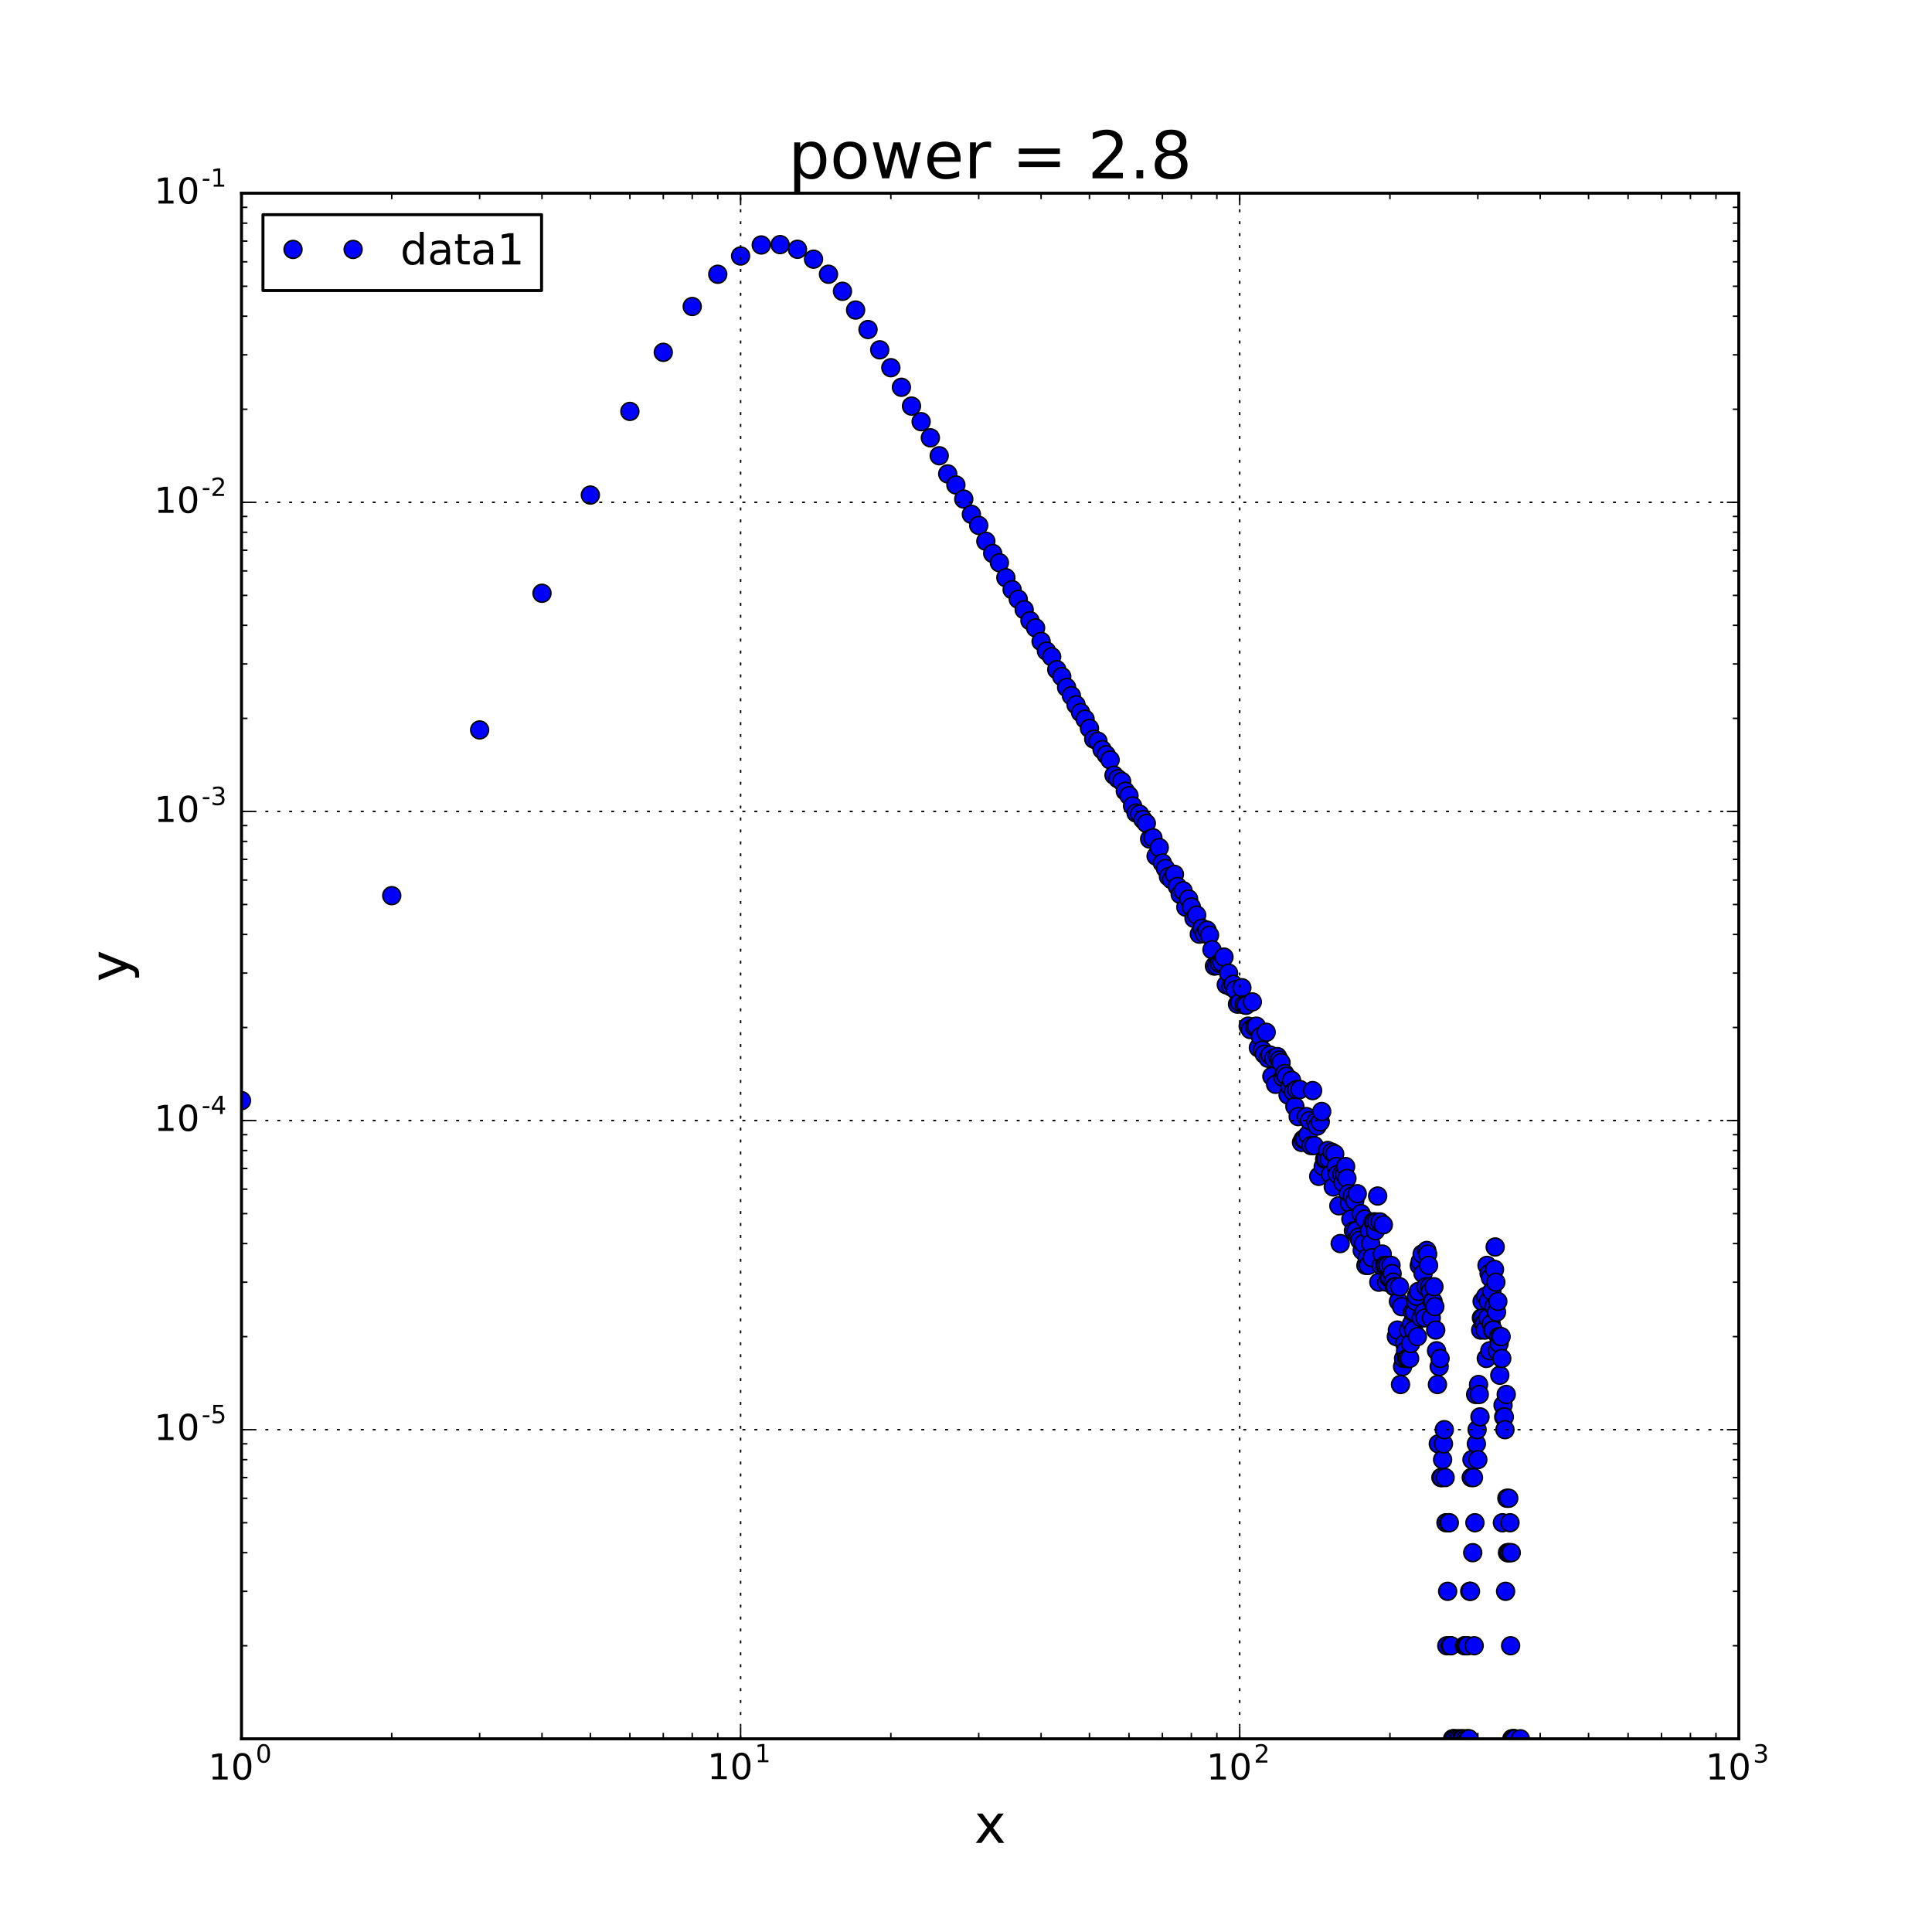 <?xml version="1.0" encoding="utf-8" standalone="no"?>
<!DOCTYPE svg PUBLIC "-//W3C//DTD SVG 1.1//EN"
  "http://www.w3.org/Graphics/SVG/1.1/DTD/svg11.dtd">
<!-- Created with matplotlib (http://matplotlib.org/) -->
<svg height="648pt" version="1.1" viewBox="0 0 648 648" width="648pt" xmlns="http://www.w3.org/2000/svg" xmlns:xlink="http://www.w3.org/1999/xlink">
 <defs>
  <style type="text/css">
*{stroke-linecap:butt;stroke-linejoin:round;stroke-miterlimit:100000;}
  </style>
 </defs>
 <g id="figure_1">
  <g id="patch_1">
   <path d="M 0 648 
L 648 648 
L 648 0 
L 0 0 
z
" style="fill:#ffffff;"/>
  </g>
  <g id="axes_1">
   <g id="patch_2">
    <path d="M 81 583.2 
L 583.2 583.2 
L 583.2 64.8 
L 81 64.8 
z
" style="fill:#ffffff;"/>
   </g>
   <g id="line2d_1">
    <defs>
     <path d="M 0 3 
C 0.796 3 1.559 2.684 2.121 2.121 
C 2.684 1.559 3 0.796 3 0 
C 3 -0.796 2.684 -1.559 2.121 -2.121 
C 1.559 -2.684 0.796 -3 0 -3 
C -0.796 -3 -1.559 -2.684 -2.121 -2.121 
C -2.684 -1.559 -3 -0.796 -3 0 
C -3 0.796 -2.684 1.559 -2.121 2.121 
C -1.559 2.684 -0.796 3 0 3 
z
" id="mdcb51d9754" style="stroke:#000000;stroke-width:0.5;"/>
    </defs>
    <g clip-path="url(#pf9e0bda4ac)">
     <use style="fill:#0000ff;stroke:#000000;stroke-width:0.5;" x="81.0" xlink:href="#mdcb51d9754" y="369.157"/>
     <use style="fill:#0000ff;stroke:#000000;stroke-width:0.5;" x="131.392" xlink:href="#mdcb51d9754" y="300.409"/>
     <use style="fill:#0000ff;stroke:#000000;stroke-width:0.5;" x="160.87" xlink:href="#mdcb51d9754" y="244.826"/>
     <use style="fill:#0000ff;stroke:#000000;stroke-width:0.5;" x="181.785" xlink:href="#mdcb51d9754" y="198.985"/>
     <use style="fill:#0000ff;stroke:#000000;stroke-width:0.5;" x="198.008" xlink:href="#mdcb51d9754" y="166.048"/>
     <use style="fill:#0000ff;stroke:#000000;stroke-width:0.5;" x="211.263" xlink:href="#mdcb51d9754" y="137.984"/>
     <use style="fill:#0000ff;stroke:#000000;stroke-width:0.5;" x="222.469" xlink:href="#mdcb51d9754" y="118.173"/>
     <use style="fill:#0000ff;stroke:#000000;stroke-width:0.5;" x="232.177" xlink:href="#mdcb51d9754" y="102.804"/>
     <use style="fill:#0000ff;stroke:#000000;stroke-width:0.5;" x="240.74" xlink:href="#mdcb51d9754" y="91.988"/>
     <use style="fill:#0000ff;stroke:#000000;stroke-width:0.5;" x="248.4" xlink:href="#mdcb51d9754" y="85.86"/>
     <use style="fill:#0000ff;stroke:#000000;stroke-width:0.5;" x="255.329" xlink:href="#mdcb51d9754" y="82.165"/>
     <use style="fill:#0000ff;stroke:#000000;stroke-width:0.5;" x="261.655" xlink:href="#mdcb51d9754" y="82.046"/>
     <use style="fill:#0000ff;stroke:#000000;stroke-width:0.5;" x="267.474" xlink:href="#mdcb51d9754" y="83.607"/>
     <use style="fill:#0000ff;stroke:#000000;stroke-width:0.5;" x="272.862" xlink:href="#mdcb51d9754" y="86.928"/>
     <use style="fill:#0000ff;stroke:#000000;stroke-width:0.5;" x="277.878" xlink:href="#mdcb51d9754" y="91.984"/>
     <use style="fill:#0000ff;stroke:#000000;stroke-width:0.5;" x="282.57" xlink:href="#mdcb51d9754" y="97.702"/>
     <use style="fill:#0000ff;stroke:#000000;stroke-width:0.5;" x="286.977" xlink:href="#mdcb51d9754" y="103.992"/>
     <use style="fill:#0000ff;stroke:#000000;stroke-width:0.5;" x="291.133" xlink:href="#mdcb51d9754" y="110.526"/>
     <use style="fill:#0000ff;stroke:#000000;stroke-width:0.5;" x="295.063" xlink:href="#mdcb51d9754" y="117.331"/>
     <use style="fill:#0000ff;stroke:#000000;stroke-width:0.5;" x="298.792" xlink:href="#mdcb51d9754" y="123.331"/>
     <use style="fill:#0000ff;stroke:#000000;stroke-width:0.5;" x="302.34" xlink:href="#mdcb51d9754" y="129.893"/>
     <use style="fill:#0000ff;stroke:#000000;stroke-width:0.5;" x="305.722" xlink:href="#mdcb51d9754" y="136.206"/>
     <use style="fill:#0000ff;stroke:#000000;stroke-width:0.5;" x="308.953" xlink:href="#mdcb51d9754" y="141.432"/>
     <use style="fill:#0000ff;stroke:#000000;stroke-width:0.5;" x="312.047" xlink:href="#mdcb51d9754" y="146.835"/>
     <use style="fill:#0000ff;stroke:#000000;stroke-width:0.5;" x="315.015" xlink:href="#mdcb51d9754" y="152.856"/>
     <use style="fill:#0000ff;stroke:#000000;stroke-width:0.5;" x="317.867" xlink:href="#mdcb51d9754" y="158.943"/>
     <use style="fill:#0000ff;stroke:#000000;stroke-width:0.5;" x="320.61" xlink:href="#mdcb51d9754" y="162.651"/>
     <use style="fill:#0000ff;stroke:#000000;stroke-width:0.5;" x="323.254" xlink:href="#mdcb51d9754" y="167.395"/>
     <use style="fill:#0000ff;stroke:#000000;stroke-width:0.5;" x="325.805" xlink:href="#mdcb51d9754" y="172.509"/>
     <use style="fill:#0000ff;stroke:#000000;stroke-width:0.5;" x="328.27" xlink:href="#mdcb51d9754" y="176.229"/>
     <use style="fill:#0000ff;stroke:#000000;stroke-width:0.5;" x="330.654" xlink:href="#mdcb51d9754" y="181.536"/>
     <use style="fill:#0000ff;stroke:#000000;stroke-width:0.5;" x="332.962" xlink:href="#mdcb51d9754" y="185.614"/>
     <use style="fill:#0000ff;stroke:#000000;stroke-width:0.5;" x="335.199" xlink:href="#mdcb51d9754" y="188.737"/>
     <use style="fill:#0000ff;stroke:#000000;stroke-width:0.5;" x="337.37" xlink:href="#mdcb51d9754" y="193.751"/>
     <use style="fill:#0000ff;stroke:#000000;stroke-width:0.5;" x="339.477" xlink:href="#mdcb51d9754" y="197.769"/>
     <use style="fill:#0000ff;stroke:#000000;stroke-width:0.5;" x="341.525" xlink:href="#mdcb51d9754" y="200.97"/>
     <use style="fill:#0000ff;stroke:#000000;stroke-width:0.5;" x="343.517" xlink:href="#mdcb51d9754" y="204.475"/>
     <use style="fill:#0000ff;stroke:#000000;stroke-width:0.5;" x="345.456" xlink:href="#mdcb51d9754" y="208.179"/>
     <use style="fill:#0000ff;stroke:#000000;stroke-width:0.5;" x="347.344" xlink:href="#mdcb51d9754" y="210.591"/>
     <use style="fill:#0000ff;stroke:#000000;stroke-width:0.5;" x="349.185" xlink:href="#mdcb51d9754" y="215.125"/>
     <use style="fill:#0000ff;stroke:#000000;stroke-width:0.5;" x="350.98" xlink:href="#mdcb51d9754" y="218.36"/>
     <use style="fill:#0000ff;stroke:#000000;stroke-width:0.5;" x="352.732" xlink:href="#mdcb51d9754" y="220.267"/>
     <use style="fill:#0000ff;stroke:#000000;stroke-width:0.5;" x="354.443" xlink:href="#mdcb51d9754" y="224.608"/>
     <use style="fill:#0000ff;stroke:#000000;stroke-width:0.5;" x="356.114" xlink:href="#mdcb51d9754" y="226.922"/>
     <use style="fill:#0000ff;stroke:#000000;stroke-width:0.5;" x="357.748" xlink:href="#mdcb51d9754" y="230.561"/>
     <use style="fill:#0000ff;stroke:#000000;stroke-width:0.5;" x="359.346" xlink:href="#mdcb51d9754" y="233.325"/>
     <use style="fill:#0000ff;stroke:#000000;stroke-width:0.5;" x="360.909" xlink:href="#mdcb51d9754" y="236.392"/>
     <use style="fill:#0000ff;stroke:#000000;stroke-width:0.5;" x="362.44" xlink:href="#mdcb51d9754" y="238.989"/>
     <use style="fill:#0000ff;stroke:#000000;stroke-width:0.5;" x="363.939" xlink:href="#mdcb51d9754" y="241.198"/>
     <use style="fill:#0000ff;stroke:#000000;stroke-width:0.5;" x="365.408" xlink:href="#mdcb51d9754" y="244.29"/>
     <use style="fill:#0000ff;stroke:#000000;stroke-width:0.5;" x="366.847" xlink:href="#mdcb51d9754" y="247.898"/>
     <use style="fill:#0000ff;stroke:#000000;stroke-width:0.5;" x="368.259" xlink:href="#mdcb51d9754" y="248.613"/>
     <use style="fill:#0000ff;stroke:#000000;stroke-width:0.5;" x="369.644" xlink:href="#mdcb51d9754" y="251.421"/>
     <use style="fill:#0000ff;stroke:#000000;stroke-width:0.5;" x="371.003" xlink:href="#mdcb51d9754" y="253.129"/>
     <use style="fill:#0000ff;stroke:#000000;stroke-width:0.5;" x="372.337" xlink:href="#mdcb51d9754" y="254.874"/>
     <use style="fill:#0000ff;stroke:#000000;stroke-width:0.5;" x="373.647" xlink:href="#mdcb51d9754" y="260.001"/>
     <use style="fill:#0000ff;stroke:#000000;stroke-width:0.5;" x="374.933" xlink:href="#mdcb51d9754" y="261.185"/>
     <use style="fill:#0000ff;stroke:#000000;stroke-width:0.5;" x="376.198" xlink:href="#mdcb51d9754" y="262.076"/>
     <use style="fill:#0000ff;stroke:#000000;stroke-width:0.5;" x="377.441" xlink:href="#mdcb51d9754" y="265.361"/>
     <use style="fill:#0000ff;stroke:#000000;stroke-width:0.5;" x="378.663" xlink:href="#mdcb51d9754" y="266.857"/>
     <use style="fill:#0000ff;stroke:#000000;stroke-width:0.5;" x="379.864" xlink:href="#mdcb51d9754" y="270.307"/>
     <use style="fill:#0000ff;stroke:#000000;stroke-width:0.5;" x="381.046" xlink:href="#mdcb51d9754" y="272.704"/>
     <use style="fill:#0000ff;stroke:#000000;stroke-width:0.5;" x="382.21" xlink:href="#mdcb51d9754" y="273.07"/>
     <use style="fill:#0000ff;stroke:#000000;stroke-width:0.5;" x="383.355" xlink:href="#mdcb51d9754" y="274.898"/>
     <use style="fill:#0000ff;stroke:#000000;stroke-width:0.5;" x="384.482" xlink:href="#mdcb51d9754" y="276.16"/>
     <use style="fill:#0000ff;stroke:#000000;stroke-width:0.5;" x="385.592" xlink:href="#mdcb51d9754" y="281.426"/>
     <use style="fill:#0000ff;stroke:#000000;stroke-width:0.5;" x="386.685" xlink:href="#mdcb51d9754" y="280.986"/>
     <use style="fill:#0000ff;stroke:#000000;stroke-width:0.5;" x="387.762" xlink:href="#mdcb51d9754" y="287.14"/>
     <use style="fill:#0000ff;stroke:#000000;stroke-width:0.5;" x="388.823" xlink:href="#mdcb51d9754" y="284.281"/>
     <use style="fill:#0000ff;stroke:#000000;stroke-width:0.5;" x="389.869" xlink:href="#mdcb51d9754" y="289.459"/>
     <use style="fill:#0000ff;stroke:#000000;stroke-width:0.5;" x="390.901" xlink:href="#mdcb51d9754" y="291.281"/>
     <use style="fill:#0000ff;stroke:#000000;stroke-width:0.5;" x="391.917" xlink:href="#mdcb51d9754" y="294.049"/>
     <use style="fill:#0000ff;stroke:#000000;stroke-width:0.5;" x="392.92" xlink:href="#mdcb51d9754" y="295.011"/>
     <use style="fill:#0000ff;stroke:#000000;stroke-width:0.5;" x="393.909" xlink:href="#mdcb51d9754" y="293.251"/>
     <use style="fill:#0000ff;stroke:#000000;stroke-width:0.5;" x="394.885" xlink:href="#mdcb51d9754" y="297.313"/>
     <use style="fill:#0000ff;stroke:#000000;stroke-width:0.5;" x="395.848" xlink:href="#mdcb51d9754" y="299.989"/>
     <use style="fill:#0000ff;stroke:#000000;stroke-width:0.5;" x="396.799" xlink:href="#mdcb51d9754" y="298.753"/>
     <use style="fill:#0000ff;stroke:#000000;stroke-width:0.5;" x="397.737" xlink:href="#mdcb51d9754" y="304.28"/>
     <use style="fill:#0000ff;stroke:#000000;stroke-width:0.5;" x="398.663" xlink:href="#mdcb51d9754" y="301.518"/>
     <use style="fill:#0000ff;stroke:#000000;stroke-width:0.5;" x="399.577" xlink:href="#mdcb51d9754" y="304.189"/>
     <use style="fill:#0000ff;stroke:#000000;stroke-width:0.5;" x="400.48" xlink:href="#mdcb51d9754" y="308.015"/>
     <use style="fill:#0000ff;stroke:#000000;stroke-width:0.5;" x="401.372" xlink:href="#mdcb51d9754" y="306.93"/>
     <use style="fill:#0000ff;stroke:#000000;stroke-width:0.5;" x="402.254" xlink:href="#mdcb51d9754" y="313.306"/>
     <use style="fill:#0000ff;stroke:#000000;stroke-width:0.5;" x="403.124" xlink:href="#mdcb51d9754" y="311.329"/>
     <use style="fill:#0000ff;stroke:#000000;stroke-width:0.5;" x="403.985" xlink:href="#mdcb51d9754" y="313.194"/>
     <use style="fill:#0000ff;stroke:#000000;stroke-width:0.5;" x="404.835" xlink:href="#mdcb51d9754" y="311.978"/>
     <use style="fill:#0000ff;stroke:#000000;stroke-width:0.5;" x="405.676" xlink:href="#mdcb51d9754" y="313.644"/>
     <use style="fill:#0000ff;stroke:#000000;stroke-width:0.5;" x="406.506" xlink:href="#mdcb51d9754" y="318.539"/>
     <use style="fill:#0000ff;stroke:#000000;stroke-width:0.5;" x="407.328" xlink:href="#mdcb51d9754" y="324.032"/>
     <use style="fill:#0000ff;stroke:#000000;stroke-width:0.5;" x="408.14" xlink:href="#mdcb51d9754" y="323.89"/>
     <use style="fill:#0000ff;stroke:#000000;stroke-width:0.5;" x="408.944" xlink:href="#mdcb51d9754" y="323.046"/>
     <use style="fill:#0000ff;stroke:#000000;stroke-width:0.5;" x="409.738" xlink:href="#mdcb51d9754" y="322.768"/>
     <use style="fill:#0000ff;stroke:#000000;stroke-width:0.5;" x="410.524" xlink:href="#mdcb51d9754" y="321.002"/>
     <use style="fill:#0000ff;stroke:#000000;stroke-width:0.5;" x="411.302" xlink:href="#mdcb51d9754" y="330.29"/>
     <use style="fill:#0000ff;stroke:#000000;stroke-width:0.5;" x="412.071" xlink:href="#mdcb51d9754" y="326.372"/>
     <use style="fill:#0000ff;stroke:#000000;stroke-width:0.5;" x="412.832" xlink:href="#mdcb51d9754" y="330.95"/>
     <use style="fill:#0000ff;stroke:#000000;stroke-width:0.5;" x="413.586" xlink:href="#mdcb51d9754" y="330.127"/>
     <use style="fill:#0000ff;stroke:#000000;stroke-width:0.5;" x="414.331" xlink:href="#mdcb51d9754" y="331.958"/>
     <use style="fill:#0000ff;stroke:#000000;stroke-width:0.5;" x="415.069" xlink:href="#mdcb51d9754" y="336.797"/>
     <use style="fill:#0000ff;stroke:#000000;stroke-width:0.5;" x="415.8" xlink:href="#mdcb51d9754" y="336.232"/>
     <use style="fill:#0000ff;stroke:#000000;stroke-width:0.5;" x="416.523" xlink:href="#mdcb51d9754" y="331.283"/>
     <use style="fill:#0000ff;stroke:#000000;stroke-width:0.5;" x="417.24" xlink:href="#mdcb51d9754" y="336.986"/>
     <use style="fill:#0000ff;stroke:#000000;stroke-width:0.5;" x="417.949" xlink:href="#mdcb51d9754" y="337.176"/>
     <use style="fill:#0000ff;stroke:#000000;stroke-width:0.5;" x="418.651" xlink:href="#mdcb51d9754" y="344.181"/>
     <use style="fill:#0000ff;stroke:#000000;stroke-width:0.5;" x="419.347" xlink:href="#mdcb51d9754" y="345.31"/>
     <use style="fill:#0000ff;stroke:#000000;stroke-width:0.5;" x="420.036" xlink:href="#mdcb51d9754" y="336.046"/>
     <use style="fill:#0000ff;stroke:#000000;stroke-width:0.5;" x="420.719" xlink:href="#mdcb51d9754" y="344.405"/>
     <use style="fill:#0000ff;stroke:#000000;stroke-width:0.5;" x="421.395" xlink:href="#mdcb51d9754" y="344.181"/>
     <use style="fill:#0000ff;stroke:#000000;stroke-width:0.5;" x="422.065" xlink:href="#mdcb51d9754" y="351.42"/>
     <use style="fill:#0000ff;stroke:#000000;stroke-width:0.5;" x="422.729" xlink:href="#mdcb51d9754" y="347.655"/>
     <use style="fill:#0000ff;stroke:#000000;stroke-width:0.5;" x="423.387" xlink:href="#mdcb51d9754" y="352.213"/>
     <use style="fill:#0000ff;stroke:#000000;stroke-width:0.5;" x="424.039" xlink:href="#mdcb51d9754" y="353.565"/>
     <use style="fill:#0000ff;stroke:#000000;stroke-width:0.5;" x="424.685" xlink:href="#mdcb51d9754" y="346.233"/>
     <use style="fill:#0000ff;stroke:#000000;stroke-width:0.5;" x="425.326" xlink:href="#mdcb51d9754" y="354.959"/>
     <use style="fill:#0000ff;stroke:#000000;stroke-width:0.5;" x="425.961" xlink:href="#mdcb51d9754" y="353.84"/>
     <use style="fill:#0000ff;stroke:#000000;stroke-width:0.5;" x="426.59" xlink:href="#mdcb51d9754" y="361.012"/>
     <use style="fill:#0000ff;stroke:#000000;stroke-width:0.5;" x="427.214" xlink:href="#mdcb51d9754" y="354.959"/>
     <use style="fill:#0000ff;stroke:#000000;stroke-width:0.5;" x="427.833" xlink:href="#mdcb51d9754" y="363.681"/>
     <use style="fill:#0000ff;stroke:#000000;stroke-width:0.5;" x="428.447" xlink:href="#mdcb51d9754" y="354.396"/>
     <use style="fill:#0000ff;stroke:#000000;stroke-width:0.5;" x="429.055" xlink:href="#mdcb51d9754" y="355.529"/>
     <use style="fill:#0000ff;stroke:#000000;stroke-width:0.5;" x="429.658" xlink:href="#mdcb51d9754" y="356.398"/>
     <use style="fill:#0000ff;stroke:#000000;stroke-width:0.5;" x="430.257" xlink:href="#mdcb51d9754" y="361.337"/>
     <use style="fill:#0000ff;stroke:#000000;stroke-width:0.5;" x="430.85" xlink:href="#mdcb51d9754" y="360.051"/>
     <use style="fill:#0000ff;stroke:#000000;stroke-width:0.5;" x="431.439" xlink:href="#mdcb51d9754" y="361.012"/>
     <use style="fill:#0000ff;stroke:#000000;stroke-width:0.5;" x="432.023" xlink:href="#mdcb51d9754" y="367.257"/>
     <use style="fill:#0000ff;stroke:#000000;stroke-width:0.5;" x="432.602" xlink:href="#mdcb51d9754" y="364.374"/>
     <use style="fill:#0000ff;stroke:#000000;stroke-width:0.5;" x="433.177" xlink:href="#mdcb51d9754" y="362.327"/>
     <use style="fill:#0000ff;stroke:#000000;stroke-width:0.5;" x="433.747" xlink:href="#mdcb51d9754" y="366.154"/>
     <use style="fill:#0000ff;stroke:#000000;stroke-width:0.5;" x="434.313" xlink:href="#mdcb51d9754" y="371.141"/>
     <use style="fill:#0000ff;stroke:#000000;stroke-width:0.5;" x="434.874" xlink:href="#mdcb51d9754" y="365.434"/>
     <use style="fill:#0000ff;stroke:#000000;stroke-width:0.5;" x="435.431" xlink:href="#mdcb51d9754" y="374.509"/>
     <use style="fill:#0000ff;stroke:#000000;stroke-width:0.5;" x="435.984" xlink:href="#mdcb51d9754" y="365.434"/>
     <use style="fill:#0000ff;stroke:#000000;stroke-width:0.5;" x="436.533" xlink:href="#mdcb51d9754" y="383.158"/>
     <use style="fill:#0000ff;stroke:#000000;stroke-width:0.5;" x="437.077" xlink:href="#mdcb51d9754" y="382.111"/>
     <use style="fill:#0000ff;stroke:#000000;stroke-width:0.5;" x="437.618" xlink:href="#mdcb51d9754" y="382.111"/>
     <use style="fill:#0000ff;stroke:#000000;stroke-width:0.5;" x="438.154" xlink:href="#mdcb51d9754" y="374.509"/>
     <use style="fill:#0000ff;stroke:#000000;stroke-width:0.5;" x="438.687" xlink:href="#mdcb51d9754" y="380.584"/>
     <use style="fill:#0000ff;stroke:#000000;stroke-width:0.5;" x="439.216" xlink:href="#mdcb51d9754" y="375.84"/>
     <use style="fill:#0000ff;stroke:#000000;stroke-width:0.5;" x="439.741" xlink:href="#mdcb51d9754" y="384.23"/>
     <use style="fill:#0000ff;stroke:#000000;stroke-width:0.5;" x="440.262" xlink:href="#mdcb51d9754" y="365.792"/>
     <use style="fill:#0000ff;stroke:#000000;stroke-width:0.5;" x="440.779" xlink:href="#mdcb51d9754" y="384.23"/>
     <use style="fill:#0000ff;stroke:#000000;stroke-width:0.5;" x="441.293" xlink:href="#mdcb51d9754" y="376.293"/>
     <use style="fill:#0000ff;stroke:#000000;stroke-width:0.5;" x="441.803" xlink:href="#mdcb51d9754" y="377.678"/>
     <use style="fill:#0000ff;stroke:#000000;stroke-width:0.5;" x="442.31" xlink:href="#mdcb51d9754" y="394.55"/>
     <use style="fill:#0000ff;stroke:#000000;stroke-width:0.5;" x="442.813" xlink:href="#mdcb51d9754" y="376.293"/>
     <use style="fill:#0000ff;stroke:#000000;stroke-width:0.5;" x="443.313" xlink:href="#mdcb51d9754" y="372.793"/>
     <use style="fill:#0000ff;stroke:#000000;stroke-width:0.5;" x="443.809" xlink:href="#mdcb51d9754" y="391.262"/>
     <use style="fill:#0000ff;stroke:#000000;stroke-width:0.5;" x="444.302" xlink:href="#mdcb51d9754" y="388.794"/>
     <use style="fill:#0000ff;stroke:#000000;stroke-width:0.5;" x="444.791" xlink:href="#mdcb51d9754" y="388.794"/>
     <use style="fill:#0000ff;stroke:#000000;stroke-width:0.5;" x="445.278" xlink:href="#mdcb51d9754" y="385.888"/>
     <use style="fill:#0000ff;stroke:#000000;stroke-width:0.5;" x="445.761" xlink:href="#mdcb51d9754" y="388.794"/>
     <use style="fill:#0000ff;stroke:#000000;stroke-width:0.5;" x="446.241" xlink:href="#mdcb51d9754" y="393.873"/>
     <use style="fill:#0000ff;stroke:#000000;stroke-width:0.5;" x="446.717" xlink:href="#mdcb51d9754" y="386.454"/>
     <use style="fill:#0000ff;stroke:#000000;stroke-width:0.5;" x="447.191" xlink:href="#mdcb51d9754" y="398.097"/>
     <use style="fill:#0000ff;stroke:#000000;stroke-width:0.5;" x="447.662" xlink:href="#mdcb51d9754" y="387.028"/>
     <use style="fill:#0000ff;stroke:#000000;stroke-width:0.5;" x="448.129" xlink:href="#mdcb51d9754" y="391.262"/>
     <use style="fill:#0000ff;stroke:#000000;stroke-width:0.5;" x="448.594" xlink:href="#mdcb51d9754" y="393.873"/>
     <use style="fill:#0000ff;stroke:#000000;stroke-width:0.5;" x="449.055" xlink:href="#mdcb51d9754" y="404.427"/>
     <use style="fill:#0000ff;stroke:#000000;stroke-width:0.5;" x="449.514" xlink:href="#mdcb51d9754" y="417.098"/>
     <use style="fill:#0000ff;stroke:#000000;stroke-width:0.5;" x="449.97" xlink:href="#mdcb51d9754" y="393.873"/>
     <use style="fill:#0000ff;stroke:#000000;stroke-width:0.5;" x="450.423" xlink:href="#mdcb51d9754" y="396.644"/>
     <use style="fill:#0000ff;stroke:#000000;stroke-width:0.5;" x="450.873" xlink:href="#mdcb51d9754" y="393.873"/>
     <use style="fill:#0000ff;stroke:#000000;stroke-width:0.5;" x="451.32" xlink:href="#mdcb51d9754" y="391.262"/>
     <use style="fill:#0000ff;stroke:#000000;stroke-width:0.5;" x="451.765" xlink:href="#mdcb51d9754" y="395.237"/>
     <use style="fill:#0000ff;stroke:#000000;stroke-width:0.5;" x="452.207" xlink:href="#mdcb51d9754" y="400.368"/>
     <use style="fill:#0000ff;stroke:#000000;stroke-width:0.5;" x="452.646" xlink:href="#mdcb51d9754" y="403.585"/>
     <use style="fill:#0000ff;stroke:#000000;stroke-width:0.5;" x="453.083" xlink:href="#mdcb51d9754" y="408.889"/>
     <use style="fill:#0000ff;stroke:#000000;stroke-width:0.5;" x="453.517" xlink:href="#mdcb51d9754" y="401.151"/>
     <use style="fill:#0000ff;stroke:#000000;stroke-width:0.5;" x="453.948" xlink:href="#mdcb51d9754" y="412.807"/>
     <use style="fill:#0000ff;stroke:#000000;stroke-width:0.5;" x="454.377" xlink:href="#mdcb51d9754" y="402.759"/>
     <use style="fill:#0000ff;stroke:#000000;stroke-width:0.5;" x="454.804" xlink:href="#mdcb51d9754" y="412.807"/>
     <use style="fill:#0000ff;stroke:#000000;stroke-width:0.5;" x="455.227" xlink:href="#mdcb51d9754" y="400.368"/>
     <use style="fill:#0000ff;stroke:#000000;stroke-width:0.5;" x="455.649" xlink:href="#mdcb51d9754" y="414.902"/>
     <use style="fill:#0000ff;stroke:#000000;stroke-width:0.5;" x="456.068" xlink:href="#mdcb51d9754" y="415.987"/>
     <use style="fill:#0000ff;stroke:#000000;stroke-width:0.5;" x="456.485" xlink:href="#mdcb51d9754" y="407.051"/>
     <use style="fill:#0000ff;stroke:#000000;stroke-width:0.5;" x="456.899" xlink:href="#mdcb51d9754" y="419.408"/>
     <use style="fill:#0000ff;stroke:#000000;stroke-width:0.5;" x="457.311" xlink:href="#mdcb51d9754" y="417.098"/>
     <use style="fill:#0000ff;stroke:#000000;stroke-width:0.5;" x="457.72" xlink:href="#mdcb51d9754" y="408.889"/>
     <use style="fill:#0000ff;stroke:#000000;stroke-width:0.5;" x="458.128" xlink:href="#mdcb51d9754" y="424.416"/>
     <use style="fill:#0000ff;stroke:#000000;stroke-width:0.5;" x="458.533" xlink:href="#mdcb51d9754" y="421.843"/>
     <use style="fill:#0000ff;stroke:#000000;stroke-width:0.5;" x="458.935" xlink:href="#mdcb51d9754" y="424.416"/>
     <use style="fill:#0000ff;stroke:#000000;stroke-width:0.5;" x="459.336" xlink:href="#mdcb51d9754" y="412.807"/>
     <use style="fill:#0000ff;stroke:#000000;stroke-width:0.5;" x="459.734" xlink:href="#mdcb51d9754" y="417.098"/>
     <use style="fill:#0000ff;stroke:#000000;stroke-width:0.5;" x="460.131" xlink:href="#mdcb51d9754" y="421.843"/>
     <use style="fill:#0000ff;stroke:#000000;stroke-width:0.5;" x="460.525" xlink:href="#mdcb51d9754" y="409.837"/>
     <use style="fill:#0000ff;stroke:#000000;stroke-width:0.5;" x="460.916" xlink:href="#mdcb51d9754" y="409.837"/>
     <use style="fill:#0000ff;stroke:#000000;stroke-width:0.5;" x="461.306" xlink:href="#mdcb51d9754" y="412.807"/>
     <use style="fill:#0000ff;stroke:#000000;stroke-width:0.5;" x="461.694" xlink:href="#mdcb51d9754" y="409.837"/>
     <use style="fill:#0000ff;stroke:#000000;stroke-width:0.5;" x="462.08" xlink:href="#mdcb51d9754" y="401.151"/>
     <use style="fill:#0000ff;stroke:#000000;stroke-width:0.5;" x="462.463" xlink:href="#mdcb51d9754" y="430.052"/>
     <use style="fill:#0000ff;stroke:#000000;stroke-width:0.5;" x="462.845" xlink:href="#mdcb51d9754" y="409.837"/>
     <use style="fill:#0000ff;stroke:#000000;stroke-width:0.5;" x="463.225" xlink:href="#mdcb51d9754" y="424.416"/>
     <use style="fill:#0000ff;stroke:#000000;stroke-width:0.5;" x="463.602" xlink:href="#mdcb51d9754" y="420.609"/>
     <use style="fill:#0000ff;stroke:#000000;stroke-width:0.5;" x="463.978" xlink:href="#mdcb51d9754" y="410.805"/>
     <use style="fill:#0000ff;stroke:#000000;stroke-width:0.5;" x="464.352" xlink:href="#mdcb51d9754" y="424.416"/>
     <use style="fill:#0000ff;stroke:#000000;stroke-width:0.5;" x="464.724" xlink:href="#mdcb51d9754" y="424.416"/>
     <use style="fill:#0000ff;stroke:#000000;stroke-width:0.5;" x="465.094" xlink:href="#mdcb51d9754" y="430.052"/>
     <use style="fill:#0000ff;stroke:#000000;stroke-width:0.5;" x="465.462" xlink:href="#mdcb51d9754" y="424.416"/>
     <use style="fill:#0000ff;stroke:#000000;stroke-width:0.5;" x="465.828" xlink:href="#mdcb51d9754" y="428.576"/>
     <use style="fill:#0000ff;stroke:#000000;stroke-width:0.5;" x="466.192" xlink:href="#mdcb51d9754" y="428.576"/>
     <use style="fill:#0000ff;stroke:#000000;stroke-width:0.5;" x="466.555" xlink:href="#mdcb51d9754" y="424.416"/>
     <use style="fill:#0000ff;stroke:#000000;stroke-width:0.5;" x="466.916" xlink:href="#mdcb51d9754" y="427.146"/>
     <use style="fill:#0000ff;stroke:#000000;stroke-width:0.5;" x="467.275" xlink:href="#mdcb51d9754" y="430.052"/>
     <use style="fill:#0000ff;stroke:#000000;stroke-width:0.5;" x="467.632" xlink:href="#mdcb51d9754" y="431.579"/>
     <use style="fill:#0000ff;stroke:#000000;stroke-width:0.5;" x="467.988" xlink:href="#mdcb51d9754" y="431.579"/>
     <use style="fill:#0000ff;stroke:#000000;stroke-width:0.5;" x="468.341" xlink:href="#mdcb51d9754" y="448.309"/>
     <use style="fill:#0000ff;stroke:#000000;stroke-width:0.5;" x="468.693" xlink:href="#mdcb51d9754" y="446.112"/>
     <use style="fill:#0000ff;stroke:#000000;stroke-width:0.5;" x="469.044" xlink:href="#mdcb51d9754" y="436.496"/>
     <use style="fill:#0000ff;stroke:#000000;stroke-width:0.5;" x="469.392" xlink:href="#mdcb51d9754" y="431.579"/>
     <use style="fill:#0000ff;stroke:#000000;stroke-width:0.5;" x="469.74" xlink:href="#mdcb51d9754" y="464.369"/>
     <use style="fill:#0000ff;stroke:#000000;stroke-width:0.5;" x="470.085" xlink:href="#mdcb51d9754" y="438.262"/>
     <use style="fill:#0000ff;stroke:#000000;stroke-width:0.5;" x="470.429" xlink:href="#mdcb51d9754" y="458.357"/>
     <use style="fill:#0000ff;stroke:#000000;stroke-width:0.5;" x="470.771" xlink:href="#mdcb51d9754" y="455.627"/>
     <use style="fill:#0000ff;stroke:#000000;stroke-width:0.5;" x="471.111" xlink:href="#mdcb51d9754" y="450.619"/>
     <use style="fill:#0000ff;stroke:#000000;stroke-width:0.5;" x="471.45" xlink:href="#mdcb51d9754" y="453.053"/>
     <use style="fill:#0000ff;stroke:#000000;stroke-width:0.5;" x="471.788" xlink:href="#mdcb51d9754" y="455.627"/>
     <use style="fill:#0000ff;stroke:#000000;stroke-width:0.5;" x="472.123" xlink:href="#mdcb51d9754" y="455.627"/>
     <use style="fill:#0000ff;stroke:#000000;stroke-width:0.5;" x="472.458" xlink:href="#mdcb51d9754" y="446.112"/>
     <use style="fill:#0000ff;stroke:#000000;stroke-width:0.5;" x="472.79" xlink:href="#mdcb51d9754" y="455.627"/>
     <use style="fill:#0000ff;stroke:#000000;stroke-width:0.5;" x="473.122" xlink:href="#mdcb51d9754" y="450.619"/>
     <use style="fill:#0000ff;stroke:#000000;stroke-width:0.5;" x="473.451" xlink:href="#mdcb51d9754" y="444.018"/>
     <use style="fill:#0000ff;stroke:#000000;stroke-width:0.5;" x="473.779" xlink:href="#mdcb51d9754" y="440.1"/>
     <use style="fill:#0000ff;stroke:#000000;stroke-width:0.5;" x="474.106" xlink:href="#mdcb51d9754" y="446.112"/>
     <use style="fill:#0000ff;stroke:#000000;stroke-width:0.5;" x="474.432" xlink:href="#mdcb51d9754" y="440.1"/>
     <use style="fill:#0000ff;stroke:#000000;stroke-width:0.5;" x="474.755" xlink:href="#mdcb51d9754" y="436.496"/>
     <use style="fill:#0000ff;stroke:#000000;stroke-width:0.5;" x="475.078" xlink:href="#mdcb51d9754" y="434.796"/>
     <use style="fill:#0000ff;stroke:#000000;stroke-width:0.5;" x="475.399" xlink:href="#mdcb51d9754" y="448.309"/>
     <use style="fill:#0000ff;stroke:#000000;stroke-width:0.5;" x="475.718" xlink:href="#mdcb51d9754" y="433.159"/>
     <use style="fill:#0000ff;stroke:#000000;stroke-width:0.5;" x="476.036" xlink:href="#mdcb51d9754" y="424.416"/>
     <use style="fill:#0000ff;stroke:#000000;stroke-width:0.5;" x="476.353" xlink:href="#mdcb51d9754" y="423.111"/>
     <use style="fill:#0000ff;stroke:#000000;stroke-width:0.5;" x="476.669" xlink:href="#mdcb51d9754" y="442.016"/>
     <use style="fill:#0000ff;stroke:#000000;stroke-width:0.5;" x="476.983" xlink:href="#mdcb51d9754" y="420.609"/>
     <use style="fill:#0000ff;stroke:#000000;stroke-width:0.5;" x="477.295" xlink:href="#mdcb51d9754" y="427.146"/>
     <use style="fill:#0000ff;stroke:#000000;stroke-width:0.5;" x="477.607" xlink:href="#mdcb51d9754" y="440.1"/>
     <use style="fill:#0000ff;stroke:#000000;stroke-width:0.5;" x="477.917" xlink:href="#mdcb51d9754" y="442.016"/>
     <use style="fill:#0000ff;stroke:#000000;stroke-width:0.5;" x="478.225" xlink:href="#mdcb51d9754" y="431.579"/>
     <use style="fill:#0000ff;stroke:#000000;stroke-width:0.5;" x="478.533" xlink:href="#mdcb51d9754" y="419.408"/>
     <use style="fill:#0000ff;stroke:#000000;stroke-width:0.5;" x="478.839" xlink:href="#mdcb51d9754" y="420.609"/>
     <use style="fill:#0000ff;stroke:#000000;stroke-width:0.5;" x="479.144" xlink:href="#mdcb51d9754" y="424.416"/>
     <use style="fill:#0000ff;stroke:#000000;stroke-width:0.5;" x="479.447" xlink:href="#mdcb51d9754" y="431.579"/>
     <use style="fill:#0000ff;stroke:#000000;stroke-width:0.5;" x="479.75" xlink:href="#mdcb51d9754" y="433.159"/>
     <use style="fill:#0000ff;stroke:#000000;stroke-width:0.5;" x="480.051" xlink:href="#mdcb51d9754" y="442.016"/>
     <use style="fill:#0000ff;stroke:#000000;stroke-width:0.5;" x="480.35" xlink:href="#mdcb51d9754" y="436.496"/>
     <use style="fill:#0000ff;stroke:#000000;stroke-width:0.5;" x="480.649" xlink:href="#mdcb51d9754" y="436.496"/>
     <use style="fill:#0000ff;stroke:#000000;stroke-width:0.5;" x="480.946" xlink:href="#mdcb51d9754" y="431.579"/>
     <use style="fill:#0000ff;stroke:#000000;stroke-width:0.5;" x="481.243" xlink:href="#mdcb51d9754" y="438.262"/>
     <use style="fill:#0000ff;stroke:#000000;stroke-width:0.5;" x="481.537" xlink:href="#mdcb51d9754" y="446.112"/>
     <use style="fill:#0000ff;stroke:#000000;stroke-width:0.5;" x="481.831" xlink:href="#mdcb51d9754" y="453.053"/>
     <use style="fill:#0000ff;stroke:#000000;stroke-width:0.5;" x="482.124" xlink:href="#mdcb51d9754" y="464.369"/>
     <use style="fill:#0000ff;stroke:#000000;stroke-width:0.5;" x="482.415" xlink:href="#mdcb51d9754" y="484.264"/>
     <use style="fill:#0000ff;stroke:#000000;stroke-width:0.5;" x="482.705" xlink:href="#mdcb51d9754" y="458.357"/>
     <use style="fill:#0000ff;stroke:#000000;stroke-width:0.5;" x="482.994" xlink:href="#mdcb51d9754" y="455.627"/>
     <use style="fill:#0000ff;stroke:#000000;stroke-width:0.5;" x="483.282" xlink:href="#mdcb51d9754" y="495.58"/>
     <use style="fill:#0000ff;stroke:#000000;stroke-width:0.5;" x="483.569" xlink:href="#mdcb51d9754" y="495.58"/>
     <use style="fill:#0000ff;stroke:#000000;stroke-width:0.5;" x="483.855" xlink:href="#mdcb51d9754" y="489.568"/>
     <use style="fill:#0000ff;stroke:#000000;stroke-width:0.5;" x="484.139" xlink:href="#mdcb51d9754" y="484.264"/>
     <use style="fill:#0000ff;stroke:#000000;stroke-width:0.5;" x="484.423" xlink:href="#mdcb51d9754" y="479.52"/>
     <use style="fill:#0000ff;stroke:#000000;stroke-width:0.5;" x="484.705" xlink:href="#mdcb51d9754" y="495.58"/>
     <use style="fill:#0000ff;stroke:#000000;stroke-width:0.5;" x="484.986" xlink:href="#mdcb51d9754" y="510.731"/>
     <use style="fill:#0000ff;stroke:#000000;stroke-width:0.5;" x="485.267" xlink:href="#mdcb51d9754" y="551.989"/>
     <use style="fill:#0000ff;stroke:#000000;stroke-width:0.5;" x="485.546" xlink:href="#mdcb51d9754" y="533.732"/>
     <use style="fill:#0000ff;stroke:#000000;stroke-width:0.5;" x="485.824" xlink:href="#mdcb51d9754" y="510.731"/>
     <use style="fill:#0000ff;stroke:#000000;stroke-width:0.5;" x="486.101" xlink:href="#mdcb51d9754" y="510.731"/>
     <use style="fill:#0000ff;stroke:#000000;stroke-width:0.5;" x="486.376" xlink:href="#mdcb51d9754" y="551.989"/>
     <use style="fill:#0000ff;stroke:#000000;stroke-width:0.5;" x="486.651" xlink:href="#mdcb51d9754" y="551.989"/>
     <use style="fill:#0000ff;stroke:#000000;stroke-width:0.5;" x="487.198" xlink:href="#mdcb51d9754" y="583.2"/>
     <use style="fill:#0000ff;stroke:#000000;stroke-width:0.5;" x="487.47" xlink:href="#mdcb51d9754" y="583.2"/>
     <use style="fill:#0000ff;stroke:#000000;stroke-width:0.5;" x="487.741" xlink:href="#mdcb51d9754" y="583.2"/>
     <use style="fill:#0000ff;stroke:#000000;stroke-width:0.5;" x="488.547" xlink:href="#mdcb51d9754" y="583.2"/>
     <use style="fill:#0000ff;stroke:#000000;stroke-width:0.5;" x="489.344" xlink:href="#mdcb51d9754" y="583.2"/>
     <use style="fill:#0000ff;stroke:#000000;stroke-width:0.5;" x="490.133" xlink:href="#mdcb51d9754" y="583.2"/>
     <use style="fill:#0000ff;stroke:#000000;stroke-width:0.5;" x="490.654" xlink:href="#mdcb51d9754" y="583.2"/>
     <use style="fill:#0000ff;stroke:#000000;stroke-width:0.5;" x="491.172" xlink:href="#mdcb51d9754" y="551.989"/>
     <use style="fill:#0000ff;stroke:#000000;stroke-width:0.5;" x="491.429" xlink:href="#mdcb51d9754" y="551.989"/>
     <use style="fill:#0000ff;stroke:#000000;stroke-width:0.5;" x="491.685" xlink:href="#mdcb51d9754" y="583.2"/>
     <use style="fill:#0000ff;stroke:#000000;stroke-width:0.5;" x="491.941" xlink:href="#mdcb51d9754" y="551.989"/>
     <use style="fill:#0000ff;stroke:#000000;stroke-width:0.5;" x="492.196" xlink:href="#mdcb51d9754" y="551.989"/>
     <use style="fill:#0000ff;stroke:#000000;stroke-width:0.5;" x="492.449" xlink:href="#mdcb51d9754" y="583.2"/>
     <use style="fill:#0000ff;stroke:#000000;stroke-width:0.5;" x="492.702" xlink:href="#mdcb51d9754" y="583.2"/>
     <use style="fill:#0000ff;stroke:#000000;stroke-width:0.5;" x="492.954" xlink:href="#mdcb51d9754" y="533.732"/>
     <use style="fill:#0000ff;stroke:#000000;stroke-width:0.5;" x="493.205" xlink:href="#mdcb51d9754" y="533.732"/>
     <use style="fill:#0000ff;stroke:#000000;stroke-width:0.5;" x="493.456" xlink:href="#mdcb51d9754" y="495.58"/>
     <use style="fill:#0000ff;stroke:#000000;stroke-width:0.5;" x="493.705" xlink:href="#mdcb51d9754" y="489.568"/>
     <use style="fill:#0000ff;stroke:#000000;stroke-width:0.5;" x="493.954" xlink:href="#mdcb51d9754" y="520.778"/>
     <use style="fill:#0000ff;stroke:#000000;stroke-width:0.5;" x="494.201" xlink:href="#mdcb51d9754" y="495.58"/>
     <use style="fill:#0000ff;stroke:#000000;stroke-width:0.5;" x="494.448" xlink:href="#mdcb51d9754" y="551.989"/>
     <use style="fill:#0000ff;stroke:#000000;stroke-width:0.5;" x="494.694" xlink:href="#mdcb51d9754" y="510.731"/>
     <use style="fill:#0000ff;stroke:#000000;stroke-width:0.5;" x="494.939" xlink:href="#mdcb51d9754" y="467.706"/>
     <use style="fill:#0000ff;stroke:#000000;stroke-width:0.5;" x="495.184" xlink:href="#mdcb51d9754" y="484.264"/>
     <use style="fill:#0000ff;stroke:#000000;stroke-width:0.5;" x="495.427" xlink:href="#mdcb51d9754" y="479.52"/>
     <use style="fill:#0000ff;stroke:#000000;stroke-width:0.5;" x="495.67" xlink:href="#mdcb51d9754" y="489.568"/>
     <use style="fill:#0000ff;stroke:#000000;stroke-width:0.5;" x="495.912" xlink:href="#mdcb51d9754" y="464.369"/>
     <use style="fill:#0000ff;stroke:#000000;stroke-width:0.5;" x="496.153" xlink:href="#mdcb51d9754" y="467.706"/>
     <use style="fill:#0000ff;stroke:#000000;stroke-width:0.5;" x="496.393" xlink:href="#mdcb51d9754" y="475.228"/>
     <use style="fill:#0000ff;stroke:#000000;stroke-width:0.5;" x="496.633" xlink:href="#mdcb51d9754" y="446.112"/>
     <use style="fill:#0000ff;stroke:#000000;stroke-width:0.5;" x="496.872" xlink:href="#mdcb51d9754" y="442.016"/>
     <use style="fill:#0000ff;stroke:#000000;stroke-width:0.5;" x="497.11" xlink:href="#mdcb51d9754" y="436.496"/>
     <use style="fill:#0000ff;stroke:#000000;stroke-width:0.5;" x="497.347" xlink:href="#mdcb51d9754" y="442.016"/>
     <use style="fill:#0000ff;stroke:#000000;stroke-width:0.5;" x="497.583" xlink:href="#mdcb51d9754" y="444.018"/>
     <use style="fill:#0000ff;stroke:#000000;stroke-width:0.5;" x="497.819" xlink:href="#mdcb51d9754" y="444.018"/>
     <use style="fill:#0000ff;stroke:#000000;stroke-width:0.5;" x="498.054" xlink:href="#mdcb51d9754" y="446.112"/>
     <use style="fill:#0000ff;stroke:#000000;stroke-width:0.5;" x="498.288" xlink:href="#mdcb51d9754" y="434.796"/>
     <use style="fill:#0000ff;stroke:#000000;stroke-width:0.5;" x="498.521" xlink:href="#mdcb51d9754" y="455.627"/>
     <use style="fill:#0000ff;stroke:#000000;stroke-width:0.5;" x="498.754" xlink:href="#mdcb51d9754" y="424.416"/>
     <use style="fill:#0000ff;stroke:#000000;stroke-width:0.5;" x="498.986" xlink:href="#mdcb51d9754" y="442.016"/>
     <use style="fill:#0000ff;stroke:#000000;stroke-width:0.5;" x="499.217" xlink:href="#mdcb51d9754" y="436.496"/>
     <use style="fill:#0000ff;stroke:#000000;stroke-width:0.5;" x="499.448" xlink:href="#mdcb51d9754" y="427.146"/>
     <use style="fill:#0000ff;stroke:#000000;stroke-width:0.5;" x="499.677" xlink:href="#mdcb51d9754" y="453.053"/>
     <use style="fill:#0000ff;stroke:#000000;stroke-width:0.5;" x="499.906" xlink:href="#mdcb51d9754" y="428.576"/>
     <use style="fill:#0000ff;stroke:#000000;stroke-width:0.5;" x="500.135" xlink:href="#mdcb51d9754" y="444.018"/>
     <use style="fill:#0000ff;stroke:#000000;stroke-width:0.5;" x="500.362" xlink:href="#mdcb51d9754" y="433.159"/>
     <use style="fill:#0000ff;stroke:#000000;stroke-width:0.5;" x="500.589" xlink:href="#mdcb51d9754" y="446.112"/>
     <use style="fill:#0000ff;stroke:#000000;stroke-width:0.5;" x="500.815" xlink:href="#mdcb51d9754" y="446.112"/>
     <use style="fill:#0000ff;stroke:#000000;stroke-width:0.5;" x="501.041" xlink:href="#mdcb51d9754" y="438.262"/>
     <use style="fill:#0000ff;stroke:#000000;stroke-width:0.5;" x="501.265" xlink:href="#mdcb51d9754" y="425.76"/>
     <use style="fill:#0000ff;stroke:#000000;stroke-width:0.5;" x="501.489" xlink:href="#mdcb51d9754" y="418.238"/>
     <use style="fill:#0000ff;stroke:#000000;stroke-width:0.5;" x="501.713" xlink:href="#mdcb51d9754" y="430.052"/>
     <use style="fill:#0000ff;stroke:#000000;stroke-width:0.5;" x="501.935" xlink:href="#mdcb51d9754" y="440.1"/>
     <use style="fill:#0000ff;stroke:#000000;stroke-width:0.5;" x="502.157" xlink:href="#mdcb51d9754" y="453.053"/>
     <use style="fill:#0000ff;stroke:#000000;stroke-width:0.5;" x="502.379" xlink:href="#mdcb51d9754" y="436.496"/>
     <use style="fill:#0000ff;stroke:#000000;stroke-width:0.5;" x="502.599" xlink:href="#mdcb51d9754" y="448.309"/>
     <use style="fill:#0000ff;stroke:#000000;stroke-width:0.5;" x="502.819" xlink:href="#mdcb51d9754" y="450.619"/>
     <use style="fill:#0000ff;stroke:#000000;stroke-width:0.5;" x="503.039" xlink:href="#mdcb51d9754" y="461.263"/>
     <use style="fill:#0000ff;stroke:#000000;stroke-width:0.5;" x="503.257" xlink:href="#mdcb51d9754" y="448.309"/>
     <use style="fill:#0000ff;stroke:#000000;stroke-width:0.5;" x="503.475" xlink:href="#mdcb51d9754" y="448.309"/>
     <use style="fill:#0000ff;stroke:#000000;stroke-width:0.5;" x="503.693" xlink:href="#mdcb51d9754" y="455.627"/>
     <use style="fill:#0000ff;stroke:#000000;stroke-width:0.5;" x="503.909" xlink:href="#mdcb51d9754" y="510.731"/>
     <use style="fill:#0000ff;stroke:#000000;stroke-width:0.5;" x="504.125" xlink:href="#mdcb51d9754" y="471.31"/>
     <use style="fill:#0000ff;stroke:#000000;stroke-width:0.5;" x="504.341" xlink:href="#mdcb51d9754" y="475.228"/>
     <use style="fill:#0000ff;stroke:#000000;stroke-width:0.5;" x="504.555" xlink:href="#mdcb51d9754" y="475.228"/>
     <use style="fill:#0000ff;stroke:#000000;stroke-width:0.5;" x="504.77" xlink:href="#mdcb51d9754" y="479.52"/>
     <use style="fill:#0000ff;stroke:#000000;stroke-width:0.5;" x="504.983" xlink:href="#mdcb51d9754" y="533.732"/>
     <use style="fill:#0000ff;stroke:#000000;stroke-width:0.5;" x="505.196" xlink:href="#mdcb51d9754" y="467.706"/>
     <use style="fill:#0000ff;stroke:#000000;stroke-width:0.5;" x="505.408" xlink:href="#mdcb51d9754" y="502.521"/>
     <use style="fill:#0000ff;stroke:#000000;stroke-width:0.5;" x="505.62" xlink:href="#mdcb51d9754" y="520.778"/>
     <use style="fill:#0000ff;stroke:#000000;stroke-width:0.5;" x="505.831" xlink:href="#mdcb51d9754" y="520.778"/>
     <use style="fill:#0000ff;stroke:#000000;stroke-width:0.5;" x="506.041" xlink:href="#mdcb51d9754" y="502.521"/>
     <use style="fill:#0000ff;stroke:#000000;stroke-width:0.5;" x="506.251" xlink:href="#mdcb51d9754" y="520.778"/>
     <use style="fill:#0000ff;stroke:#000000;stroke-width:0.5;" x="506.46" xlink:href="#mdcb51d9754" y="510.731"/>
     <use style="fill:#0000ff;stroke:#000000;stroke-width:0.5;" x="506.669" xlink:href="#mdcb51d9754" y="551.989"/>
     <use style="fill:#0000ff;stroke:#000000;stroke-width:0.5;" x="506.877" xlink:href="#mdcb51d9754" y="520.778"/>
     <use style="fill:#0000ff;stroke:#000000;stroke-width:0.5;" x="507.084" xlink:href="#mdcb51d9754" y="583.2"/>
     <use style="fill:#0000ff;stroke:#000000;stroke-width:0.5;" x="507.291" xlink:href="#mdcb51d9754" y="583.2"/>
     <use style="fill:#0000ff;stroke:#000000;stroke-width:0.5;" x="507.703" xlink:href="#mdcb51d9754" y="583.2"/>
     <use style="fill:#0000ff;stroke:#000000;stroke-width:0.5;" x="507.908" xlink:href="#mdcb51d9754" y="583.2"/>
     <use style="fill:#0000ff;stroke:#000000;stroke-width:0.5;" x="508.113" xlink:href="#mdcb51d9754" y="583.2"/>
     <use style="fill:#0000ff;stroke:#000000;stroke-width:0.5;" x="509.928" xlink:href="#mdcb51d9754" y="583.2"/>
    </g>
   </g>
   <g id="patch_3">
    <path d="M 583.2 583.2 
L 583.2 64.8 
" style="fill:none;stroke:#000000;stroke-linecap:square;stroke-linejoin:miter;"/>
   </g>
   <g id="patch_4">
    <path d="M 81 583.2 
L 81 64.8 
" style="fill:none;stroke:#000000;stroke-linecap:square;stroke-linejoin:miter;"/>
   </g>
   <g id="patch_5">
    <path d="M 81 583.2 
L 583.2 583.2 
" style="fill:none;stroke:#000000;stroke-linecap:square;stroke-linejoin:miter;"/>
   </g>
   <g id="patch_6">
    <path d="M 81 64.8 
L 583.2 64.8 
" style="fill:none;stroke:#000000;stroke-linecap:square;stroke-linejoin:miter;"/>
   </g>
   <g id="matplotlib.axis_1">
    <g id="xtick_1">
     <g id="line2d_2">
      <path clip-path="url(#pf9e0bda4ac)" d="M 81 583.2 
L 81 64.8 
" style="fill:none;stroke:#000000;stroke-dasharray:1,3;stroke-dashoffset:0.0;stroke-width:0.5;"/>
     </g>
     <g id="line2d_3">
      <defs>
       <path d="M 0 0 
L 0 -4 
" id="m2ba7432657" style="stroke:#000000;stroke-width:0.5;"/>
      </defs>
      <g>
       <use style="stroke:#000000;stroke-width:0.5;" x="81.0" xlink:href="#m2ba7432657" y="583.2"/>
      </g>
     </g>
     <g id="line2d_4">
      <defs>
       <path d="M 0 0 
L 0 4 
" id="m8cd75d416e" style="stroke:#000000;stroke-width:0.5;"/>
      </defs>
      <g>
       <use style="stroke:#000000;stroke-width:0.5;" x="81.0" xlink:href="#m8cd75d416e" y="64.8"/>
      </g>
     </g>
     <g id="text_1">
      <!-- $\mathdefault{10^{0}}$ -->
      <defs>
       <path d="M 31.781 66.406 
Q 24.172 66.406 20.328 58.906 
Q 16.5 51.422 16.5 36.375 
Q 16.5 21.391 20.328 13.891 
Q 24.172 6.391 31.781 6.391 
Q 39.453 6.391 43.281 13.891 
Q 47.125 21.391 47.125 36.375 
Q 47.125 51.422 43.281 58.906 
Q 39.453 66.406 31.781 66.406 
M 31.781 74.219 
Q 44.047 74.219 50.516 64.516 
Q 56.984 54.828 56.984 36.375 
Q 56.984 17.969 50.516 8.266 
Q 44.047 -1.422 31.781 -1.422 
Q 19.531 -1.422 13.062 8.266 
Q 6.594 17.969 6.594 36.375 
Q 6.594 54.828 13.062 64.516 
Q 19.531 74.219 31.781 74.219 
" id="BitstreamVeraSans-Roman-30"/>
       <path d="M 12.406 8.297 
L 28.516 8.297 
L 28.516 63.922 
L 10.984 60.406 
L 10.984 69.391 
L 28.422 72.906 
L 38.281 72.906 
L 38.281 8.297 
L 54.391 8.297 
L 54.391 0 
L 12.406 0 
z
" id="BitstreamVeraSans-Roman-31"/>
      </defs>
      <g transform="translate(69.84 596.944)scale(0.12 -0.12)">
       <use transform="translate(0.0 0.797)" xlink:href="#BitstreamVeraSans-Roman-31"/>
       <use transform="translate(63.623 0.797)" xlink:href="#BitstreamVeraSans-Roman-30"/>
       <use transform="translate(132.759 48.047)scale(0.7)" xlink:href="#BitstreamVeraSans-Roman-30"/>
      </g>
     </g>
    </g>
    <g id="xtick_2">
     <g id="line2d_5">
      <path clip-path="url(#pf9e0bda4ac)" d="M 248.4 583.2 
L 248.4 64.8 
" style="fill:none;stroke:#000000;stroke-dasharray:1,3;stroke-dashoffset:0.0;stroke-width:0.5;"/>
     </g>
     <g id="line2d_6">
      <g>
       <use style="stroke:#000000;stroke-width:0.5;" x="248.4" xlink:href="#m2ba7432657" y="583.2"/>
      </g>
     </g>
     <g id="line2d_7">
      <g>
       <use style="stroke:#000000;stroke-width:0.5;" x="248.4" xlink:href="#m8cd75d416e" y="64.8"/>
      </g>
     </g>
     <g id="text_2">
      <!-- $\mathdefault{10^{1}}$ -->
      <g transform="translate(237.24 596.824)scale(0.12 -0.12)">
       <use transform="translate(0.0 0.716)" xlink:href="#BitstreamVeraSans-Roman-31"/>
       <use transform="translate(63.623 0.716)" xlink:href="#BitstreamVeraSans-Roman-30"/>
       <use transform="translate(132.759 47.966)scale(0.7)" xlink:href="#BitstreamVeraSans-Roman-31"/>
      </g>
     </g>
    </g>
    <g id="xtick_3">
     <g id="line2d_8">
      <path clip-path="url(#pf9e0bda4ac)" d="M 415.8 583.2 
L 415.8 64.8 
" style="fill:none;stroke:#000000;stroke-dasharray:1,3;stroke-dashoffset:0.0;stroke-width:0.5;"/>
     </g>
     <g id="line2d_9">
      <g>
       <use style="stroke:#000000;stroke-width:0.5;" x="415.8" xlink:href="#m2ba7432657" y="583.2"/>
      </g>
     </g>
     <g id="line2d_10">
      <g>
       <use style="stroke:#000000;stroke-width:0.5;" x="415.8" xlink:href="#m8cd75d416e" y="64.8"/>
      </g>
     </g>
     <g id="text_3">
      <!-- $\mathdefault{10^{2}}$ -->
      <defs>
       <path d="M 19.188 8.297 
L 53.609 8.297 
L 53.609 0 
L 7.328 0 
L 7.328 8.297 
Q 12.938 14.109 22.625 23.891 
Q 32.328 33.688 34.812 36.531 
Q 39.547 41.844 41.422 45.531 
Q 43.312 49.219 43.312 52.781 
Q 43.312 58.594 39.234 62.25 
Q 35.156 65.922 28.609 65.922 
Q 23.969 65.922 18.812 64.312 
Q 13.672 62.703 7.812 59.422 
L 7.812 69.391 
Q 13.766 71.781 18.938 73 
Q 24.125 74.219 28.422 74.219 
Q 39.75 74.219 46.484 68.547 
Q 53.219 62.891 53.219 53.422 
Q 53.219 48.922 51.531 44.891 
Q 49.859 40.875 45.406 35.406 
Q 44.188 33.984 37.641 27.219 
Q 31.109 20.453 19.188 8.297 
" id="BitstreamVeraSans-Roman-32"/>
      </defs>
      <g transform="translate(404.64 596.944)scale(0.12 -0.12)">
       <use transform="translate(0.0 0.797)" xlink:href="#BitstreamVeraSans-Roman-31"/>
       <use transform="translate(63.623 0.797)" xlink:href="#BitstreamVeraSans-Roman-30"/>
       <use transform="translate(132.759 48.047)scale(0.7)" xlink:href="#BitstreamVeraSans-Roman-32"/>
      </g>
     </g>
    </g>
    <g id="xtick_4">
     <g id="line2d_11">
      <path clip-path="url(#pf9e0bda4ac)" d="M 583.2 583.2 
L 583.2 64.8 
" style="fill:none;stroke:#000000;stroke-dasharray:1,3;stroke-dashoffset:0.0;stroke-width:0.5;"/>
     </g>
     <g id="line2d_12">
      <g>
       <use style="stroke:#000000;stroke-width:0.5;" x="583.2" xlink:href="#m2ba7432657" y="583.2"/>
      </g>
     </g>
     <g id="line2d_13">
      <g>
       <use style="stroke:#000000;stroke-width:0.5;" x="583.2" xlink:href="#m8cd75d416e" y="64.8"/>
      </g>
     </g>
     <g id="text_4">
      <!-- $\mathdefault{10^{3}}$ -->
      <defs>
       <path d="M 40.578 39.312 
Q 47.656 37.797 51.625 33 
Q 55.609 28.219 55.609 21.188 
Q 55.609 10.406 48.188 4.484 
Q 40.766 -1.422 27.094 -1.422 
Q 22.516 -1.422 17.656 -0.516 
Q 12.797 0.391 7.625 2.203 
L 7.625 11.719 
Q 11.719 9.328 16.594 8.109 
Q 21.484 6.891 26.812 6.891 
Q 36.078 6.891 40.938 10.547 
Q 45.797 14.203 45.797 21.188 
Q 45.797 27.641 41.281 31.266 
Q 36.766 34.906 28.719 34.906 
L 20.219 34.906 
L 20.219 43.016 
L 29.109 43.016 
Q 36.375 43.016 40.234 45.922 
Q 44.094 48.828 44.094 54.297 
Q 44.094 59.906 40.109 62.906 
Q 36.141 65.922 28.719 65.922 
Q 24.656 65.922 20.016 65.031 
Q 15.375 64.156 9.812 62.312 
L 9.812 71.094 
Q 15.438 72.656 20.344 73.438 
Q 25.25 74.219 29.594 74.219 
Q 40.828 74.219 47.359 69.109 
Q 53.906 64.016 53.906 55.328 
Q 53.906 49.266 50.438 45.094 
Q 46.969 40.922 40.578 39.312 
" id="BitstreamVeraSans-Roman-33"/>
      </defs>
      <g transform="translate(572.04 596.944)scale(0.12 -0.12)">
       <use transform="translate(0.0 0.797)" xlink:href="#BitstreamVeraSans-Roman-31"/>
       <use transform="translate(63.623 0.797)" xlink:href="#BitstreamVeraSans-Roman-30"/>
       <use transform="translate(132.759 48.047)scale(0.7)" xlink:href="#BitstreamVeraSans-Roman-33"/>
      </g>
     </g>
    </g>
    <g id="xtick_5">
     <g id="line2d_14">
      <defs>
       <path d="M 0 0 
L 0 -2 
" id="m4eedbd5d5d" style="stroke:#000000;stroke-width:0.5;"/>
      </defs>
      <g>
       <use style="stroke:#000000;stroke-width:0.5;" x="131.392" xlink:href="#m4eedbd5d5d" y="583.2"/>
      </g>
     </g>
     <g id="line2d_15">
      <defs>
       <path d="M 0 0 
L 0 2 
" id="m2a05419f5d" style="stroke:#000000;stroke-width:0.5;"/>
      </defs>
      <g>
       <use style="stroke:#000000;stroke-width:0.5;" x="131.392" xlink:href="#m2a05419f5d" y="64.8"/>
      </g>
     </g>
    </g>
    <g id="xtick_6">
     <g id="line2d_16">
      <g>
       <use style="stroke:#000000;stroke-width:0.5;" x="160.87" xlink:href="#m4eedbd5d5d" y="583.2"/>
      </g>
     </g>
     <g id="line2d_17">
      <g>
       <use style="stroke:#000000;stroke-width:0.5;" x="160.87" xlink:href="#m2a05419f5d" y="64.8"/>
      </g>
     </g>
    </g>
    <g id="xtick_7">
     <g id="line2d_18">
      <g>
       <use style="stroke:#000000;stroke-width:0.5;" x="181.785" xlink:href="#m4eedbd5d5d" y="583.2"/>
      </g>
     </g>
     <g id="line2d_19">
      <g>
       <use style="stroke:#000000;stroke-width:0.5;" x="181.785" xlink:href="#m2a05419f5d" y="64.8"/>
      </g>
     </g>
    </g>
    <g id="xtick_8">
     <g id="line2d_20">
      <g>
       <use style="stroke:#000000;stroke-width:0.5;" x="198.008" xlink:href="#m4eedbd5d5d" y="583.2"/>
      </g>
     </g>
     <g id="line2d_21">
      <g>
       <use style="stroke:#000000;stroke-width:0.5;" x="198.008" xlink:href="#m2a05419f5d" y="64.8"/>
      </g>
     </g>
    </g>
    <g id="xtick_9">
     <g id="line2d_22">
      <g>
       <use style="stroke:#000000;stroke-width:0.5;" x="211.263" xlink:href="#m4eedbd5d5d" y="583.2"/>
      </g>
     </g>
     <g id="line2d_23">
      <g>
       <use style="stroke:#000000;stroke-width:0.5;" x="211.263" xlink:href="#m2a05419f5d" y="64.8"/>
      </g>
     </g>
    </g>
    <g id="xtick_10">
     <g id="line2d_24">
      <g>
       <use style="stroke:#000000;stroke-width:0.5;" x="222.469" xlink:href="#m4eedbd5d5d" y="583.2"/>
      </g>
     </g>
     <g id="line2d_25">
      <g>
       <use style="stroke:#000000;stroke-width:0.5;" x="222.469" xlink:href="#m2a05419f5d" y="64.8"/>
      </g>
     </g>
    </g>
    <g id="xtick_11">
     <g id="line2d_26">
      <g>
       <use style="stroke:#000000;stroke-width:0.5;" x="232.177" xlink:href="#m4eedbd5d5d" y="583.2"/>
      </g>
     </g>
     <g id="line2d_27">
      <g>
       <use style="stroke:#000000;stroke-width:0.5;" x="232.177" xlink:href="#m2a05419f5d" y="64.8"/>
      </g>
     </g>
    </g>
    <g id="xtick_12">
     <g id="line2d_28">
      <g>
       <use style="stroke:#000000;stroke-width:0.5;" x="240.74" xlink:href="#m4eedbd5d5d" y="583.2"/>
      </g>
     </g>
     <g id="line2d_29">
      <g>
       <use style="stroke:#000000;stroke-width:0.5;" x="240.74" xlink:href="#m2a05419f5d" y="64.8"/>
      </g>
     </g>
    </g>
    <g id="xtick_13">
     <g id="line2d_30">
      <g>
       <use style="stroke:#000000;stroke-width:0.5;" x="298.792" xlink:href="#m4eedbd5d5d" y="583.2"/>
      </g>
     </g>
     <g id="line2d_31">
      <g>
       <use style="stroke:#000000;stroke-width:0.5;" x="298.792" xlink:href="#m2a05419f5d" y="64.8"/>
      </g>
     </g>
    </g>
    <g id="xtick_14">
     <g id="line2d_32">
      <g>
       <use style="stroke:#000000;stroke-width:0.5;" x="328.27" xlink:href="#m4eedbd5d5d" y="583.2"/>
      </g>
     </g>
     <g id="line2d_33">
      <g>
       <use style="stroke:#000000;stroke-width:0.5;" x="328.27" xlink:href="#m2a05419f5d" y="64.8"/>
      </g>
     </g>
    </g>
    <g id="xtick_15">
     <g id="line2d_34">
      <g>
       <use style="stroke:#000000;stroke-width:0.5;" x="349.185" xlink:href="#m4eedbd5d5d" y="583.2"/>
      </g>
     </g>
     <g id="line2d_35">
      <g>
       <use style="stroke:#000000;stroke-width:0.5;" x="349.185" xlink:href="#m2a05419f5d" y="64.8"/>
      </g>
     </g>
    </g>
    <g id="xtick_16">
     <g id="line2d_36">
      <g>
       <use style="stroke:#000000;stroke-width:0.5;" x="365.408" xlink:href="#m4eedbd5d5d" y="583.2"/>
      </g>
     </g>
     <g id="line2d_37">
      <g>
       <use style="stroke:#000000;stroke-width:0.5;" x="365.408" xlink:href="#m2a05419f5d" y="64.8"/>
      </g>
     </g>
    </g>
    <g id="xtick_17">
     <g id="line2d_38">
      <g>
       <use style="stroke:#000000;stroke-width:0.5;" x="378.663" xlink:href="#m4eedbd5d5d" y="583.2"/>
      </g>
     </g>
     <g id="line2d_39">
      <g>
       <use style="stroke:#000000;stroke-width:0.5;" x="378.663" xlink:href="#m2a05419f5d" y="64.8"/>
      </g>
     </g>
    </g>
    <g id="xtick_18">
     <g id="line2d_40">
      <g>
       <use style="stroke:#000000;stroke-width:0.5;" x="389.869" xlink:href="#m4eedbd5d5d" y="583.2"/>
      </g>
     </g>
     <g id="line2d_41">
      <g>
       <use style="stroke:#000000;stroke-width:0.5;" x="389.869" xlink:href="#m2a05419f5d" y="64.8"/>
      </g>
     </g>
    </g>
    <g id="xtick_19">
     <g id="line2d_42">
      <g>
       <use style="stroke:#000000;stroke-width:0.5;" x="399.577" xlink:href="#m4eedbd5d5d" y="583.2"/>
      </g>
     </g>
     <g id="line2d_43">
      <g>
       <use style="stroke:#000000;stroke-width:0.5;" x="399.577" xlink:href="#m2a05419f5d" y="64.8"/>
      </g>
     </g>
    </g>
    <g id="xtick_20">
     <g id="line2d_44">
      <g>
       <use style="stroke:#000000;stroke-width:0.5;" x="408.14" xlink:href="#m4eedbd5d5d" y="583.2"/>
      </g>
     </g>
     <g id="line2d_45">
      <g>
       <use style="stroke:#000000;stroke-width:0.5;" x="408.14" xlink:href="#m2a05419f5d" y="64.8"/>
      </g>
     </g>
    </g>
    <g id="xtick_21">
     <g id="line2d_46">
      <g>
       <use style="stroke:#000000;stroke-width:0.5;" x="466.192" xlink:href="#m4eedbd5d5d" y="583.2"/>
      </g>
     </g>
     <g id="line2d_47">
      <g>
       <use style="stroke:#000000;stroke-width:0.5;" x="466.192" xlink:href="#m2a05419f5d" y="64.8"/>
      </g>
     </g>
    </g>
    <g id="xtick_22">
     <g id="line2d_48">
      <g>
       <use style="stroke:#000000;stroke-width:0.5;" x="495.67" xlink:href="#m4eedbd5d5d" y="583.2"/>
      </g>
     </g>
     <g id="line2d_49">
      <g>
       <use style="stroke:#000000;stroke-width:0.5;" x="495.67" xlink:href="#m2a05419f5d" y="64.8"/>
      </g>
     </g>
    </g>
    <g id="xtick_23">
     <g id="line2d_50">
      <g>
       <use style="stroke:#000000;stroke-width:0.5;" x="516.585" xlink:href="#m4eedbd5d5d" y="583.2"/>
      </g>
     </g>
     <g id="line2d_51">
      <g>
       <use style="stroke:#000000;stroke-width:0.5;" x="516.585" xlink:href="#m2a05419f5d" y="64.8"/>
      </g>
     </g>
    </g>
    <g id="xtick_24">
     <g id="line2d_52">
      <g>
       <use style="stroke:#000000;stroke-width:0.5;" x="532.808" xlink:href="#m4eedbd5d5d" y="583.2"/>
      </g>
     </g>
     <g id="line2d_53">
      <g>
       <use style="stroke:#000000;stroke-width:0.5;" x="532.808" xlink:href="#m2a05419f5d" y="64.8"/>
      </g>
     </g>
    </g>
    <g id="xtick_25">
     <g id="line2d_54">
      <g>
       <use style="stroke:#000000;stroke-width:0.5;" x="546.063" xlink:href="#m4eedbd5d5d" y="583.2"/>
      </g>
     </g>
     <g id="line2d_55">
      <g>
       <use style="stroke:#000000;stroke-width:0.5;" x="546.063" xlink:href="#m2a05419f5d" y="64.8"/>
      </g>
     </g>
    </g>
    <g id="xtick_26">
     <g id="line2d_56">
      <g>
       <use style="stroke:#000000;stroke-width:0.5;" x="557.269" xlink:href="#m4eedbd5d5d" y="583.2"/>
      </g>
     </g>
     <g id="line2d_57">
      <g>
       <use style="stroke:#000000;stroke-width:0.5;" x="557.269" xlink:href="#m2a05419f5d" y="64.8"/>
      </g>
     </g>
    </g>
    <g id="xtick_27">
     <g id="line2d_58">
      <g>
       <use style="stroke:#000000;stroke-width:0.5;" x="566.977" xlink:href="#m4eedbd5d5d" y="583.2"/>
      </g>
     </g>
     <g id="line2d_59">
      <g>
       <use style="stroke:#000000;stroke-width:0.5;" x="566.977" xlink:href="#m2a05419f5d" y="64.8"/>
      </g>
     </g>
    </g>
    <g id="xtick_28">
     <g id="line2d_60">
      <g>
       <use style="stroke:#000000;stroke-width:0.5;" x="575.54" xlink:href="#m4eedbd5d5d" y="583.2"/>
      </g>
     </g>
     <g id="line2d_61">
      <g>
       <use style="stroke:#000000;stroke-width:0.5;" x="575.54" xlink:href="#m2a05419f5d" y="64.8"/>
      </g>
     </g>
    </g>
    <g id="text_5">
     <!-- x -->
     <defs>
      <path d="M 54.891 54.688 
L 35.109 28.078 
L 55.906 0 
L 45.312 0 
L 29.391 21.484 
L 13.484 0 
L 2.875 0 
L 24.125 28.609 
L 4.688 54.688 
L 15.281 54.688 
L 29.781 35.203 
L 44.281 54.688 
z
" id="BitstreamVeraSans-Roman-78"/>
     </defs>
     <g transform="translate(326.773 618.117)scale(0.18 -0.18)">
      <use xlink:href="#BitstreamVeraSans-Roman-78"/>
     </g>
    </g>
   </g>
   <g id="matplotlib.axis_2">
    <g id="ytick_1">
     <g id="line2d_62">
      <path clip-path="url(#pf9e0bda4ac)" d="M 81 479.52 
L 583.2 479.52 
" style="fill:none;stroke:#000000;stroke-dasharray:1,3;stroke-dashoffset:0.0;stroke-width:0.5;"/>
     </g>
     <g id="line2d_63">
      <defs>
       <path d="M 0 0 
L 4 0 
" id="m80fe7174dc" style="stroke:#000000;stroke-width:0.5;"/>
      </defs>
      <g>
       <use style="stroke:#000000;stroke-width:0.5;" x="81.0" xlink:href="#m80fe7174dc" y="479.52"/>
      </g>
     </g>
     <g id="line2d_64">
      <defs>
       <path d="M 0 0 
L -4 0 
" id="m7902243031" style="stroke:#000000;stroke-width:0.5;"/>
      </defs>
      <g>
       <use style="stroke:#000000;stroke-width:0.5;" x="583.2" xlink:href="#m7902243031" y="479.52"/>
      </g>
     </g>
     <g id="text_6">
      <!-- $\mathdefault{10^{-5}}$ -->
      <defs>
       <path d="M 10.797 72.906 
L 49.516 72.906 
L 49.516 64.594 
L 19.828 64.594 
L 19.828 46.734 
Q 21.969 47.469 24.109 47.828 
Q 26.266 48.188 28.422 48.188 
Q 40.625 48.188 47.75 41.5 
Q 54.891 34.812 54.891 23.391 
Q 54.891 11.625 47.562 5.094 
Q 40.234 -1.422 26.906 -1.422 
Q 22.312 -1.422 17.547 -0.641 
Q 12.797 0.141 7.719 1.703 
L 7.719 11.625 
Q 12.109 9.234 16.797 8.062 
Q 21.484 6.891 26.703 6.891 
Q 35.156 6.891 40.078 11.328 
Q 45.016 15.766 45.016 23.391 
Q 45.016 31 40.078 35.438 
Q 35.156 39.891 26.703 39.891 
Q 22.75 39.891 18.812 39.016 
Q 14.891 38.141 10.797 36.281 
z
" id="BitstreamVeraSans-Roman-35"/>
       <path d="M 4.891 31.391 
L 31.203 31.391 
L 31.203 23.391 
L 4.891 23.391 
z
" id="BitstreamVeraSans-Roman-2d"/>
      </defs>
      <g transform="translate(51.68 483.084)scale(0.12 -0.12)">
       <use transform="translate(0.0 0.716)" xlink:href="#BitstreamVeraSans-Roman-31"/>
       <use transform="translate(63.623 0.716)" xlink:href="#BitstreamVeraSans-Roman-30"/>
       <use transform="translate(132.759 47.966)scale(0.7)" xlink:href="#BitstreamVeraSans-Roman-2d"/>
       <use transform="translate(158.017 47.966)scale(0.7)" xlink:href="#BitstreamVeraSans-Roman-35"/>
      </g>
     </g>
    </g>
    <g id="ytick_2">
     <g id="line2d_65">
      <path clip-path="url(#pf9e0bda4ac)" d="M 81 375.84 
L 583.2 375.84 
" style="fill:none;stroke:#000000;stroke-dasharray:1,3;stroke-dashoffset:0.0;stroke-width:0.5;"/>
     </g>
     <g id="line2d_66">
      <g>
       <use style="stroke:#000000;stroke-width:0.5;" x="81.0" xlink:href="#m80fe7174dc" y="375.84"/>
      </g>
     </g>
     <g id="line2d_67">
      <g>
       <use style="stroke:#000000;stroke-width:0.5;" x="583.2" xlink:href="#m7902243031" y="375.84"/>
      </g>
     </g>
     <g id="text_7">
      <!-- $\mathdefault{10^{-4}}$ -->
      <defs>
       <path d="M 37.797 64.312 
L 12.891 25.391 
L 37.797 25.391 
z
M 35.203 72.906 
L 47.609 72.906 
L 47.609 25.391 
L 58.016 25.391 
L 58.016 17.188 
L 47.609 17.188 
L 47.609 0 
L 37.797 0 
L 37.797 17.188 
L 4.891 17.188 
L 4.891 26.703 
z
" id="BitstreamVeraSans-Roman-34"/>
      </defs>
      <g transform="translate(51.68 379.404)scale(0.12 -0.12)">
       <use transform="translate(0.0 0.716)" xlink:href="#BitstreamVeraSans-Roman-31"/>
       <use transform="translate(63.623 0.716)" xlink:href="#BitstreamVeraSans-Roman-30"/>
       <use transform="translate(132.759 47.966)scale(0.7)" xlink:href="#BitstreamVeraSans-Roman-2d"/>
       <use transform="translate(158.017 47.966)scale(0.7)" xlink:href="#BitstreamVeraSans-Roman-34"/>
      </g>
     </g>
    </g>
    <g id="ytick_3">
     <g id="line2d_68">
      <path clip-path="url(#pf9e0bda4ac)" d="M 81 272.16 
L 583.2 272.16 
" style="fill:none;stroke:#000000;stroke-dasharray:1,3;stroke-dashoffset:0.0;stroke-width:0.5;"/>
     </g>
     <g id="line2d_69">
      <g>
       <use style="stroke:#000000;stroke-width:0.5;" x="81.0" xlink:href="#m80fe7174dc" y="272.16"/>
      </g>
     </g>
     <g id="line2d_70">
      <g>
       <use style="stroke:#000000;stroke-width:0.5;" x="583.2" xlink:href="#m7902243031" y="272.16"/>
      </g>
     </g>
     <g id="text_8">
      <!-- $\mathdefault{10^{-3}}$ -->
      <g transform="translate(51.68 275.784)scale(0.12 -0.12)">
       <use transform="translate(0.0 0.797)" xlink:href="#BitstreamVeraSans-Roman-31"/>
       <use transform="translate(63.623 0.797)" xlink:href="#BitstreamVeraSans-Roman-30"/>
       <use transform="translate(132.759 48.047)scale(0.7)" xlink:href="#BitstreamVeraSans-Roman-2d"/>
       <use transform="translate(158.017 48.047)scale(0.7)" xlink:href="#BitstreamVeraSans-Roman-33"/>
      </g>
     </g>
    </g>
    <g id="ytick_4">
     <g id="line2d_71">
      <path clip-path="url(#pf9e0bda4ac)" d="M 81 168.48 
L 583.2 168.48 
" style="fill:none;stroke:#000000;stroke-dasharray:1,3;stroke-dashoffset:0.0;stroke-width:0.5;"/>
     </g>
     <g id="line2d_72">
      <g>
       <use style="stroke:#000000;stroke-width:0.5;" x="81.0" xlink:href="#m80fe7174dc" y="168.48"/>
      </g>
     </g>
     <g id="line2d_73">
      <g>
       <use style="stroke:#000000;stroke-width:0.5;" x="583.2" xlink:href="#m7902243031" y="168.48"/>
      </g>
     </g>
     <g id="text_9">
      <!-- $\mathdefault{10^{-2}}$ -->
      <g transform="translate(51.68 172.104)scale(0.12 -0.12)">
       <use transform="translate(0.0 0.797)" xlink:href="#BitstreamVeraSans-Roman-31"/>
       <use transform="translate(63.623 0.797)" xlink:href="#BitstreamVeraSans-Roman-30"/>
       <use transform="translate(132.759 48.047)scale(0.7)" xlink:href="#BitstreamVeraSans-Roman-2d"/>
       <use transform="translate(158.017 48.047)scale(0.7)" xlink:href="#BitstreamVeraSans-Roman-32"/>
      </g>
     </g>
    </g>
    <g id="ytick_5">
     <g id="line2d_74">
      <path clip-path="url(#pf9e0bda4ac)" d="M 81 64.8 
L 583.2 64.8 
" style="fill:none;stroke:#000000;stroke-dasharray:1,3;stroke-dashoffset:0.0;stroke-width:0.5;"/>
     </g>
     <g id="line2d_75">
      <g>
       <use style="stroke:#000000;stroke-width:0.5;" x="81.0" xlink:href="#m80fe7174dc" y="64.8"/>
      </g>
     </g>
     <g id="line2d_76">
      <g>
       <use style="stroke:#000000;stroke-width:0.5;" x="583.2" xlink:href="#m7902243031" y="64.8"/>
      </g>
     </g>
     <g id="text_10">
      <!-- $\mathdefault{10^{-1}}$ -->
      <g transform="translate(51.68 68.364)scale(0.12 -0.12)">
       <use transform="translate(0.0 0.716)" xlink:href="#BitstreamVeraSans-Roman-31"/>
       <use transform="translate(63.623 0.716)" xlink:href="#BitstreamVeraSans-Roman-30"/>
       <use transform="translate(132.759 47.966)scale(0.7)" xlink:href="#BitstreamVeraSans-Roman-2d"/>
       <use transform="translate(158.017 47.966)scale(0.7)" xlink:href="#BitstreamVeraSans-Roman-31"/>
      </g>
     </g>
    </g>
    <g id="ytick_6">
     <g id="line2d_77">
      <defs>
       <path d="M 0 0 
L 2 0 
" id="m796cb424b8" style="stroke:#000000;stroke-width:0.5;"/>
      </defs>
      <g>
       <use style="stroke:#000000;stroke-width:0.5;" x="81.0" xlink:href="#m796cb424b8" y="551.989"/>
      </g>
     </g>
     <g id="line2d_78">
      <defs>
       <path d="M 0 0 
L -2 0 
" id="m3aebba5654" style="stroke:#000000;stroke-width:0.5;"/>
      </defs>
      <g>
       <use style="stroke:#000000;stroke-width:0.5;" x="583.2" xlink:href="#m3aebba5654" y="551.989"/>
      </g>
     </g>
    </g>
    <g id="ytick_7">
     <g id="line2d_79">
      <g>
       <use style="stroke:#000000;stroke-width:0.5;" x="81.0" xlink:href="#m796cb424b8" y="533.732"/>
      </g>
     </g>
     <g id="line2d_80">
      <g>
       <use style="stroke:#000000;stroke-width:0.5;" x="583.2" xlink:href="#m3aebba5654" y="533.732"/>
      </g>
     </g>
    </g>
    <g id="ytick_8">
     <g id="line2d_81">
      <g>
       <use style="stroke:#000000;stroke-width:0.5;" x="81.0" xlink:href="#m796cb424b8" y="520.778"/>
      </g>
     </g>
     <g id="line2d_82">
      <g>
       <use style="stroke:#000000;stroke-width:0.5;" x="583.2" xlink:href="#m3aebba5654" y="520.778"/>
      </g>
     </g>
    </g>
    <g id="ytick_9">
     <g id="line2d_83">
      <g>
       <use style="stroke:#000000;stroke-width:0.5;" x="81.0" xlink:href="#m796cb424b8" y="510.731"/>
      </g>
     </g>
     <g id="line2d_84">
      <g>
       <use style="stroke:#000000;stroke-width:0.5;" x="583.2" xlink:href="#m3aebba5654" y="510.731"/>
      </g>
     </g>
    </g>
    <g id="ytick_10">
     <g id="line2d_85">
      <g>
       <use style="stroke:#000000;stroke-width:0.5;" x="81.0" xlink:href="#m796cb424b8" y="502.521"/>
      </g>
     </g>
     <g id="line2d_86">
      <g>
       <use style="stroke:#000000;stroke-width:0.5;" x="583.2" xlink:href="#m3aebba5654" y="502.521"/>
      </g>
     </g>
    </g>
    <g id="ytick_11">
     <g id="line2d_87">
      <g>
       <use style="stroke:#000000;stroke-width:0.5;" x="81.0" xlink:href="#m796cb424b8" y="495.58"/>
      </g>
     </g>
     <g id="line2d_88">
      <g>
       <use style="stroke:#000000;stroke-width:0.5;" x="583.2" xlink:href="#m3aebba5654" y="495.58"/>
      </g>
     </g>
    </g>
    <g id="ytick_12">
     <g id="line2d_89">
      <g>
       <use style="stroke:#000000;stroke-width:0.5;" x="81.0" xlink:href="#m796cb424b8" y="489.568"/>
      </g>
     </g>
     <g id="line2d_90">
      <g>
       <use style="stroke:#000000;stroke-width:0.5;" x="583.2" xlink:href="#m3aebba5654" y="489.568"/>
      </g>
     </g>
    </g>
    <g id="ytick_13">
     <g id="line2d_91">
      <g>
       <use style="stroke:#000000;stroke-width:0.5;" x="81.0" xlink:href="#m796cb424b8" y="484.264"/>
      </g>
     </g>
     <g id="line2d_92">
      <g>
       <use style="stroke:#000000;stroke-width:0.5;" x="583.2" xlink:href="#m3aebba5654" y="484.264"/>
      </g>
     </g>
    </g>
    <g id="ytick_14">
     <g id="line2d_93">
      <g>
       <use style="stroke:#000000;stroke-width:0.5;" x="81.0" xlink:href="#m796cb424b8" y="448.309"/>
      </g>
     </g>
     <g id="line2d_94">
      <g>
       <use style="stroke:#000000;stroke-width:0.5;" x="583.2" xlink:href="#m3aebba5654" y="448.309"/>
      </g>
     </g>
    </g>
    <g id="ytick_15">
     <g id="line2d_95">
      <g>
       <use style="stroke:#000000;stroke-width:0.5;" x="81.0" xlink:href="#m796cb424b8" y="430.052"/>
      </g>
     </g>
     <g id="line2d_96">
      <g>
       <use style="stroke:#000000;stroke-width:0.5;" x="583.2" xlink:href="#m3aebba5654" y="430.052"/>
      </g>
     </g>
    </g>
    <g id="ytick_16">
     <g id="line2d_97">
      <g>
       <use style="stroke:#000000;stroke-width:0.5;" x="81.0" xlink:href="#m796cb424b8" y="417.098"/>
      </g>
     </g>
     <g id="line2d_98">
      <g>
       <use style="stroke:#000000;stroke-width:0.5;" x="583.2" xlink:href="#m3aebba5654" y="417.098"/>
      </g>
     </g>
    </g>
    <g id="ytick_17">
     <g id="line2d_99">
      <g>
       <use style="stroke:#000000;stroke-width:0.5;" x="81.0" xlink:href="#m796cb424b8" y="407.051"/>
      </g>
     </g>
     <g id="line2d_100">
      <g>
       <use style="stroke:#000000;stroke-width:0.5;" x="583.2" xlink:href="#m3aebba5654" y="407.051"/>
      </g>
     </g>
    </g>
    <g id="ytick_18">
     <g id="line2d_101">
      <g>
       <use style="stroke:#000000;stroke-width:0.5;" x="81.0" xlink:href="#m796cb424b8" y="398.841"/>
      </g>
     </g>
     <g id="line2d_102">
      <g>
       <use style="stroke:#000000;stroke-width:0.5;" x="583.2" xlink:href="#m3aebba5654" y="398.841"/>
      </g>
     </g>
    </g>
    <g id="ytick_19">
     <g id="line2d_103">
      <g>
       <use style="stroke:#000000;stroke-width:0.5;" x="81.0" xlink:href="#m796cb424b8" y="391.9"/>
      </g>
     </g>
     <g id="line2d_104">
      <g>
       <use style="stroke:#000000;stroke-width:0.5;" x="583.2" xlink:href="#m3aebba5654" y="391.9"/>
      </g>
     </g>
    </g>
    <g id="ytick_20">
     <g id="line2d_105">
      <g>
       <use style="stroke:#000000;stroke-width:0.5;" x="81.0" xlink:href="#m796cb424b8" y="385.888"/>
      </g>
     </g>
     <g id="line2d_106">
      <g>
       <use style="stroke:#000000;stroke-width:0.5;" x="583.2" xlink:href="#m3aebba5654" y="385.888"/>
      </g>
     </g>
    </g>
    <g id="ytick_21">
     <g id="line2d_107">
      <g>
       <use style="stroke:#000000;stroke-width:0.5;" x="81.0" xlink:href="#m796cb424b8" y="380.584"/>
      </g>
     </g>
     <g id="line2d_108">
      <g>
       <use style="stroke:#000000;stroke-width:0.5;" x="583.2" xlink:href="#m3aebba5654" y="380.584"/>
      </g>
     </g>
    </g>
    <g id="ytick_22">
     <g id="line2d_109">
      <g>
       <use style="stroke:#000000;stroke-width:0.5;" x="81.0" xlink:href="#m796cb424b8" y="344.629"/>
      </g>
     </g>
     <g id="line2d_110">
      <g>
       <use style="stroke:#000000;stroke-width:0.5;" x="583.2" xlink:href="#m3aebba5654" y="344.629"/>
      </g>
     </g>
    </g>
    <g id="ytick_23">
     <g id="line2d_111">
      <g>
       <use style="stroke:#000000;stroke-width:0.5;" x="81.0" xlink:href="#m796cb424b8" y="326.372"/>
      </g>
     </g>
     <g id="line2d_112">
      <g>
       <use style="stroke:#000000;stroke-width:0.5;" x="583.2" xlink:href="#m3aebba5654" y="326.372"/>
      </g>
     </g>
    </g>
    <g id="ytick_24">
     <g id="line2d_113">
      <g>
       <use style="stroke:#000000;stroke-width:0.5;" x="81.0" xlink:href="#m796cb424b8" y="313.418"/>
      </g>
     </g>
     <g id="line2d_114">
      <g>
       <use style="stroke:#000000;stroke-width:0.5;" x="583.2" xlink:href="#m3aebba5654" y="313.418"/>
      </g>
     </g>
    </g>
    <g id="ytick_25">
     <g id="line2d_115">
      <g>
       <use style="stroke:#000000;stroke-width:0.5;" x="81.0" xlink:href="#m796cb424b8" y="303.371"/>
      </g>
     </g>
     <g id="line2d_116">
      <g>
       <use style="stroke:#000000;stroke-width:0.5;" x="583.2" xlink:href="#m3aebba5654" y="303.371"/>
      </g>
     </g>
    </g>
    <g id="ytick_26">
     <g id="line2d_117">
      <g>
       <use style="stroke:#000000;stroke-width:0.5;" x="81.0" xlink:href="#m796cb424b8" y="295.161"/>
      </g>
     </g>
     <g id="line2d_118">
      <g>
       <use style="stroke:#000000;stroke-width:0.5;" x="583.2" xlink:href="#m3aebba5654" y="295.161"/>
      </g>
     </g>
    </g>
    <g id="ytick_27">
     <g id="line2d_119">
      <g>
       <use style="stroke:#000000;stroke-width:0.5;" x="81.0" xlink:href="#m796cb424b8" y="288.22"/>
      </g>
     </g>
     <g id="line2d_120">
      <g>
       <use style="stroke:#000000;stroke-width:0.5;" x="583.2" xlink:href="#m3aebba5654" y="288.22"/>
      </g>
     </g>
    </g>
    <g id="ytick_28">
     <g id="line2d_121">
      <g>
       <use style="stroke:#000000;stroke-width:0.5;" x="81.0" xlink:href="#m796cb424b8" y="282.208"/>
      </g>
     </g>
     <g id="line2d_122">
      <g>
       <use style="stroke:#000000;stroke-width:0.5;" x="583.2" xlink:href="#m3aebba5654" y="282.208"/>
      </g>
     </g>
    </g>
    <g id="ytick_29">
     <g id="line2d_123">
      <g>
       <use style="stroke:#000000;stroke-width:0.5;" x="81.0" xlink:href="#m796cb424b8" y="276.904"/>
      </g>
     </g>
     <g id="line2d_124">
      <g>
       <use style="stroke:#000000;stroke-width:0.5;" x="583.2" xlink:href="#m3aebba5654" y="276.904"/>
      </g>
     </g>
    </g>
    <g id="ytick_30">
     <g id="line2d_125">
      <g>
       <use style="stroke:#000000;stroke-width:0.5;" x="81.0" xlink:href="#m796cb424b8" y="240.949"/>
      </g>
     </g>
     <g id="line2d_126">
      <g>
       <use style="stroke:#000000;stroke-width:0.5;" x="583.2" xlink:href="#m3aebba5654" y="240.949"/>
      </g>
     </g>
    </g>
    <g id="ytick_31">
     <g id="line2d_127">
      <g>
       <use style="stroke:#000000;stroke-width:0.5;" x="81.0" xlink:href="#m796cb424b8" y="222.692"/>
      </g>
     </g>
     <g id="line2d_128">
      <g>
       <use style="stroke:#000000;stroke-width:0.5;" x="583.2" xlink:href="#m3aebba5654" y="222.692"/>
      </g>
     </g>
    </g>
    <g id="ytick_32">
     <g id="line2d_129">
      <g>
       <use style="stroke:#000000;stroke-width:0.5;" x="81.0" xlink:href="#m796cb424b8" y="209.738"/>
      </g>
     </g>
     <g id="line2d_130">
      <g>
       <use style="stroke:#000000;stroke-width:0.5;" x="583.2" xlink:href="#m3aebba5654" y="209.738"/>
      </g>
     </g>
    </g>
    <g id="ytick_33">
     <g id="line2d_131">
      <g>
       <use style="stroke:#000000;stroke-width:0.5;" x="81.0" xlink:href="#m796cb424b8" y="199.691"/>
      </g>
     </g>
     <g id="line2d_132">
      <g>
       <use style="stroke:#000000;stroke-width:0.5;" x="583.2" xlink:href="#m3aebba5654" y="199.691"/>
      </g>
     </g>
    </g>
    <g id="ytick_34">
     <g id="line2d_133">
      <g>
       <use style="stroke:#000000;stroke-width:0.5;" x="81.0" xlink:href="#m796cb424b8" y="191.481"/>
      </g>
     </g>
     <g id="line2d_134">
      <g>
       <use style="stroke:#000000;stroke-width:0.5;" x="583.2" xlink:href="#m3aebba5654" y="191.481"/>
      </g>
     </g>
    </g>
    <g id="ytick_35">
     <g id="line2d_135">
      <g>
       <use style="stroke:#000000;stroke-width:0.5;" x="81.0" xlink:href="#m796cb424b8" y="184.54"/>
      </g>
     </g>
     <g id="line2d_136">
      <g>
       <use style="stroke:#000000;stroke-width:0.5;" x="583.2" xlink:href="#m3aebba5654" y="184.54"/>
      </g>
     </g>
    </g>
    <g id="ytick_36">
     <g id="line2d_137">
      <g>
       <use style="stroke:#000000;stroke-width:0.5;" x="81.0" xlink:href="#m796cb424b8" y="178.528"/>
      </g>
     </g>
     <g id="line2d_138">
      <g>
       <use style="stroke:#000000;stroke-width:0.5;" x="583.2" xlink:href="#m3aebba5654" y="178.528"/>
      </g>
     </g>
    </g>
    <g id="ytick_37">
     <g id="line2d_139">
      <g>
       <use style="stroke:#000000;stroke-width:0.5;" x="81.0" xlink:href="#m796cb424b8" y="173.224"/>
      </g>
     </g>
     <g id="line2d_140">
      <g>
       <use style="stroke:#000000;stroke-width:0.5;" x="583.2" xlink:href="#m3aebba5654" y="173.224"/>
      </g>
     </g>
    </g>
    <g id="ytick_38">
     <g id="line2d_141">
      <g>
       <use style="stroke:#000000;stroke-width:0.5;" x="81.0" xlink:href="#m796cb424b8" y="137.269"/>
      </g>
     </g>
     <g id="line2d_142">
      <g>
       <use style="stroke:#000000;stroke-width:0.5;" x="583.2" xlink:href="#m3aebba5654" y="137.269"/>
      </g>
     </g>
    </g>
    <g id="ytick_39">
     <g id="line2d_143">
      <g>
       <use style="stroke:#000000;stroke-width:0.5;" x="81.0" xlink:href="#m796cb424b8" y="119.012"/>
      </g>
     </g>
     <g id="line2d_144">
      <g>
       <use style="stroke:#000000;stroke-width:0.5;" x="583.2" xlink:href="#m3aebba5654" y="119.012"/>
      </g>
     </g>
    </g>
    <g id="ytick_40">
     <g id="line2d_145">
      <g>
       <use style="stroke:#000000;stroke-width:0.5;" x="81.0" xlink:href="#m796cb424b8" y="106.058"/>
      </g>
     </g>
     <g id="line2d_146">
      <g>
       <use style="stroke:#000000;stroke-width:0.5;" x="583.2" xlink:href="#m3aebba5654" y="106.058"/>
      </g>
     </g>
    </g>
    <g id="ytick_41">
     <g id="line2d_147">
      <g>
       <use style="stroke:#000000;stroke-width:0.5;" x="81.0" xlink:href="#m796cb424b8" y="96.011"/>
      </g>
     </g>
     <g id="line2d_148">
      <g>
       <use style="stroke:#000000;stroke-width:0.5;" x="583.2" xlink:href="#m3aebba5654" y="96.011"/>
      </g>
     </g>
    </g>
    <g id="ytick_42">
     <g id="line2d_149">
      <g>
       <use style="stroke:#000000;stroke-width:0.5;" x="81.0" xlink:href="#m796cb424b8" y="87.801"/>
      </g>
     </g>
     <g id="line2d_150">
      <g>
       <use style="stroke:#000000;stroke-width:0.5;" x="583.2" xlink:href="#m3aebba5654" y="87.801"/>
      </g>
     </g>
    </g>
    <g id="ytick_43">
     <g id="line2d_151">
      <g>
       <use style="stroke:#000000;stroke-width:0.5;" x="81.0" xlink:href="#m796cb424b8" y="80.86"/>
      </g>
     </g>
     <g id="line2d_152">
      <g>
       <use style="stroke:#000000;stroke-width:0.5;" x="583.2" xlink:href="#m3aebba5654" y="80.86"/>
      </g>
     </g>
    </g>
    <g id="ytick_44">
     <g id="line2d_153">
      <g>
       <use style="stroke:#000000;stroke-width:0.5;" x="81.0" xlink:href="#m796cb424b8" y="74.848"/>
      </g>
     </g>
     <g id="line2d_154">
      <g>
       <use style="stroke:#000000;stroke-width:0.5;" x="583.2" xlink:href="#m3aebba5654" y="74.848"/>
      </g>
     </g>
    </g>
    <g id="ytick_45">
     <g id="line2d_155">
      <g>
       <use style="stroke:#000000;stroke-width:0.5;" x="81.0" xlink:href="#m796cb424b8" y="69.544"/>
      </g>
     </g>
     <g id="line2d_156">
      <g>
       <use style="stroke:#000000;stroke-width:0.5;" x="583.2" xlink:href="#m3aebba5654" y="69.544"/>
      </g>
     </g>
    </g>
    <g id="text_11">
     <!-- y -->
     <defs>
      <path d="M 32.172 -5.078 
Q 28.375 -14.844 24.75 -17.812 
Q 21.141 -20.797 15.094 -20.797 
L 7.906 -20.797 
L 7.906 -13.281 
L 13.188 -13.281 
Q 16.891 -13.281 18.938 -11.516 
Q 21 -9.766 23.484 -3.219 
L 25.094 0.875 
L 2.984 54.688 
L 12.5 54.688 
L 29.594 11.922 
L 46.688 54.688 
L 56.203 54.688 
z
" id="BitstreamVeraSans-Roman-79"/>
     </defs>
     <g transform="translate(42.937 329.327)rotate(-90.0)scale(0.18 -0.18)">
      <use xlink:href="#BitstreamVeraSans-Roman-79"/>
     </g>
    </g>
   </g>
   <g id="text_12">
    <!-- power = 2.8 -->
    <defs>
     <path id="BitstreamVeraSans-Roman-20"/>
     <path d="M 31.781 34.625 
Q 24.75 34.625 20.719 30.859 
Q 16.703 27.094 16.703 20.516 
Q 16.703 13.922 20.719 10.156 
Q 24.75 6.391 31.781 6.391 
Q 38.812 6.391 42.859 10.172 
Q 46.922 13.969 46.922 20.516 
Q 46.922 27.094 42.891 30.859 
Q 38.875 34.625 31.781 34.625 
M 21.922 38.812 
Q 15.578 40.375 12.031 44.719 
Q 8.5 49.078 8.5 55.328 
Q 8.5 64.062 14.719 69.141 
Q 20.953 74.219 31.781 74.219 
Q 42.672 74.219 48.875 69.141 
Q 55.078 64.062 55.078 55.328 
Q 55.078 49.078 51.531 44.719 
Q 48 40.375 41.703 38.812 
Q 48.828 37.156 52.797 32.312 
Q 56.781 27.484 56.781 20.516 
Q 56.781 9.906 50.312 4.234 
Q 43.844 -1.422 31.781 -1.422 
Q 19.734 -1.422 13.25 4.234 
Q 6.781 9.906 6.781 20.516 
Q 6.781 27.484 10.781 32.312 
Q 14.797 37.156 21.922 38.812 
M 18.312 54.391 
Q 18.312 48.734 21.844 45.562 
Q 25.391 42.391 31.781 42.391 
Q 38.141 42.391 41.719 45.562 
Q 45.312 48.734 45.312 54.391 
Q 45.312 60.062 41.719 63.234 
Q 38.141 66.406 31.781 66.406 
Q 25.391 66.406 21.844 63.234 
Q 18.312 60.062 18.312 54.391 
" id="BitstreamVeraSans-Roman-38"/>
     <path d="M 41.109 46.297 
Q 39.594 47.172 37.812 47.578 
Q 36.031 48 33.891 48 
Q 26.266 48 22.188 43.047 
Q 18.109 38.094 18.109 28.812 
L 18.109 0 
L 9.078 0 
L 9.078 54.688 
L 18.109 54.688 
L 18.109 46.188 
Q 20.953 51.172 25.484 53.578 
Q 30.031 56 36.531 56 
Q 37.453 56 38.578 55.875 
Q 39.703 55.766 41.062 55.516 
z
" id="BitstreamVeraSans-Roman-72"/>
     <path d="M 10.688 12.406 
L 21 12.406 
L 21 0 
L 10.688 0 
z
" id="BitstreamVeraSans-Roman-2e"/>
     <path d="M 10.594 45.406 
L 73.188 45.406 
L 73.188 37.203 
L 10.594 37.203 
z
M 10.594 25.484 
L 73.188 25.484 
L 73.188 17.188 
L 10.594 17.188 
z
" id="BitstreamVeraSans-Roman-3d"/>
     <path d="M 30.609 48.391 
Q 23.391 48.391 19.188 42.75 
Q 14.984 37.109 14.984 27.297 
Q 14.984 17.484 19.156 11.844 
Q 23.344 6.203 30.609 6.203 
Q 37.797 6.203 41.984 11.859 
Q 46.188 17.531 46.188 27.297 
Q 46.188 37.016 41.984 42.703 
Q 37.797 48.391 30.609 48.391 
M 30.609 56 
Q 42.328 56 49.016 48.375 
Q 55.719 40.766 55.719 27.297 
Q 55.719 13.875 49.016 6.219 
Q 42.328 -1.422 30.609 -1.422 
Q 18.844 -1.422 12.172 6.219 
Q 5.516 13.875 5.516 27.297 
Q 5.516 40.766 12.172 48.375 
Q 18.844 56 30.609 56 
" id="BitstreamVeraSans-Roman-6f"/>
     <path d="M 18.109 8.203 
L 18.109 -20.797 
L 9.078 -20.797 
L 9.078 54.688 
L 18.109 54.688 
L 18.109 46.391 
Q 20.953 51.266 25.266 53.625 
Q 29.594 56 35.594 56 
Q 45.562 56 51.781 48.094 
Q 58.016 40.188 58.016 27.297 
Q 58.016 14.406 51.781 6.484 
Q 45.562 -1.422 35.594 -1.422 
Q 29.594 -1.422 25.266 0.953 
Q 20.953 3.328 18.109 8.203 
M 48.688 27.297 
Q 48.688 37.203 44.609 42.844 
Q 40.531 48.484 33.406 48.484 
Q 26.266 48.484 22.188 42.844 
Q 18.109 37.203 18.109 27.297 
Q 18.109 17.391 22.188 11.75 
Q 26.266 6.109 33.406 6.109 
Q 40.531 6.109 44.609 11.75 
Q 48.688 17.391 48.688 27.297 
" id="BitstreamVeraSans-Roman-70"/>
     <path d="M 56.203 29.594 
L 56.203 25.203 
L 14.891 25.203 
Q 15.484 15.922 20.484 11.062 
Q 25.484 6.203 34.422 6.203 
Q 39.594 6.203 44.453 7.469 
Q 49.312 8.734 54.109 11.281 
L 54.109 2.781 
Q 49.266 0.734 44.188 -0.344 
Q 39.109 -1.422 33.891 -1.422 
Q 20.797 -1.422 13.156 6.188 
Q 5.516 13.812 5.516 26.812 
Q 5.516 40.234 12.766 48.109 
Q 20.016 56 32.328 56 
Q 43.359 56 49.781 48.891 
Q 56.203 41.797 56.203 29.594 
M 47.219 32.234 
Q 47.125 39.594 43.094 43.984 
Q 39.062 48.391 32.422 48.391 
Q 24.906 48.391 20.391 44.141 
Q 15.875 39.891 15.188 32.172 
z
" id="BitstreamVeraSans-Roman-65"/>
     <path d="M 4.203 54.688 
L 13.188 54.688 
L 24.422 12.016 
L 35.594 54.688 
L 46.188 54.688 
L 57.422 12.016 
L 68.609 54.688 
L 77.594 54.688 
L 63.281 0 
L 52.688 0 
L 40.922 44.828 
L 29.109 0 
L 18.5 0 
z
" id="BitstreamVeraSans-Roman-77"/>
    </defs>
    <g transform="translate(264.397 59.8)scale(0.22 -0.22)">
     <use xlink:href="#BitstreamVeraSans-Roman-70"/>
     <use x="63.477" xlink:href="#BitstreamVeraSans-Roman-6f"/>
     <use x="124.658" xlink:href="#BitstreamVeraSans-Roman-77"/>
     <use x="206.445" xlink:href="#BitstreamVeraSans-Roman-65"/>
     <use x="267.969" xlink:href="#BitstreamVeraSans-Roman-72"/>
     <use x="309.082" xlink:href="#BitstreamVeraSans-Roman-20"/>
     <use x="340.869" xlink:href="#BitstreamVeraSans-Roman-3d"/>
     <use x="424.658" xlink:href="#BitstreamVeraSans-Roman-20"/>
     <use x="456.445" xlink:href="#BitstreamVeraSans-Roman-32"/>
     <use x="520.068" xlink:href="#BitstreamVeraSans-Roman-2e"/>
     <use x="551.855" xlink:href="#BitstreamVeraSans-Roman-38"/>
    </g>
   </g>
   <g id="legend_1">
    <g id="patch_7">
     <path d="M 88.2 97.457 
L 181.638 97.457 
L 181.638 72 
L 88.2 72 
z
" style="fill:#ffffff;stroke:#000000;stroke-linejoin:miter;"/>
    </g>
    <g id="line2d_157"/>
    <g id="line2d_158">
     <g>
      <use style="fill:#0000ff;stroke:#000000;stroke-width:0.5;" x="98.28" xlink:href="#mdcb51d9754" y="83.662"/>
      <use style="fill:#0000ff;stroke:#000000;stroke-width:0.5;" x="118.44" xlink:href="#mdcb51d9754" y="83.662"/>
     </g>
    </g>
    <g id="text_13">
     <!-- data1 -->
     <defs>
      <path d="M 34.281 27.484 
Q 23.391 27.484 19.188 25 
Q 14.984 22.516 14.984 16.5 
Q 14.984 11.719 18.141 8.906 
Q 21.297 6.109 26.703 6.109 
Q 34.188 6.109 38.703 11.406 
Q 43.219 16.703 43.219 25.484 
L 43.219 27.484 
z
M 52.203 31.203 
L 52.203 0 
L 43.219 0 
L 43.219 8.297 
Q 40.141 3.328 35.547 0.953 
Q 30.953 -1.422 24.312 -1.422 
Q 15.922 -1.422 10.953 3.297 
Q 6 8.016 6 15.922 
Q 6 25.141 12.172 29.828 
Q 18.359 34.516 30.609 34.516 
L 43.219 34.516 
L 43.219 35.406 
Q 43.219 41.609 39.141 45 
Q 35.062 48.391 27.688 48.391 
Q 23 48.391 18.547 47.266 
Q 14.109 46.141 10.016 43.891 
L 10.016 52.203 
Q 14.938 54.109 19.578 55.047 
Q 24.219 56 28.609 56 
Q 40.484 56 46.344 49.844 
Q 52.203 43.703 52.203 31.203 
" id="BitstreamVeraSans-Roman-61"/>
      <path d="M 18.312 70.219 
L 18.312 54.688 
L 36.812 54.688 
L 36.812 47.703 
L 18.312 47.703 
L 18.312 18.016 
Q 18.312 11.328 20.141 9.422 
Q 21.969 7.516 27.594 7.516 
L 36.812 7.516 
L 36.812 0 
L 27.594 0 
Q 17.188 0 13.234 3.875 
Q 9.281 7.766 9.281 18.016 
L 9.281 47.703 
L 2.688 47.703 
L 2.688 54.688 
L 9.281 54.688 
L 9.281 70.219 
z
" id="BitstreamVeraSans-Roman-74"/>
      <path d="M 45.406 46.391 
L 45.406 75.984 
L 54.391 75.984 
L 54.391 0 
L 45.406 0 
L 45.406 8.203 
Q 42.578 3.328 38.25 0.953 
Q 33.938 -1.422 27.875 -1.422 
Q 17.969 -1.422 11.734 6.484 
Q 5.516 14.406 5.516 27.297 
Q 5.516 40.188 11.734 48.094 
Q 17.969 56 27.875 56 
Q 33.938 56 38.25 53.625 
Q 42.578 51.266 45.406 46.391 
M 14.797 27.297 
Q 14.797 17.391 18.875 11.75 
Q 22.953 6.109 30.078 6.109 
Q 37.203 6.109 41.297 11.75 
Q 45.406 17.391 45.406 27.297 
Q 45.406 37.203 41.297 42.844 
Q 37.203 48.484 30.078 48.484 
Q 22.953 48.484 18.875 42.844 
Q 14.797 37.203 14.797 27.297 
" id="BitstreamVeraSans-Roman-64"/>
     </defs>
     <g transform="translate(134.28 88.702)scale(0.144 -0.144)">
      <use xlink:href="#BitstreamVeraSans-Roman-64"/>
      <use x="63.477" xlink:href="#BitstreamVeraSans-Roman-61"/>
      <use x="124.756" xlink:href="#BitstreamVeraSans-Roman-74"/>
      <use x="163.965" xlink:href="#BitstreamVeraSans-Roman-61"/>
      <use x="225.244" xlink:href="#BitstreamVeraSans-Roman-31"/>
     </g>
    </g>
   </g>
  </g>
 </g>
 <defs>
  <clipPath id="pf9e0bda4ac">
   <rect height="518.4" width="502.2" x="81.0" y="64.8"/>
  </clipPath>
 </defs>
</svg>

